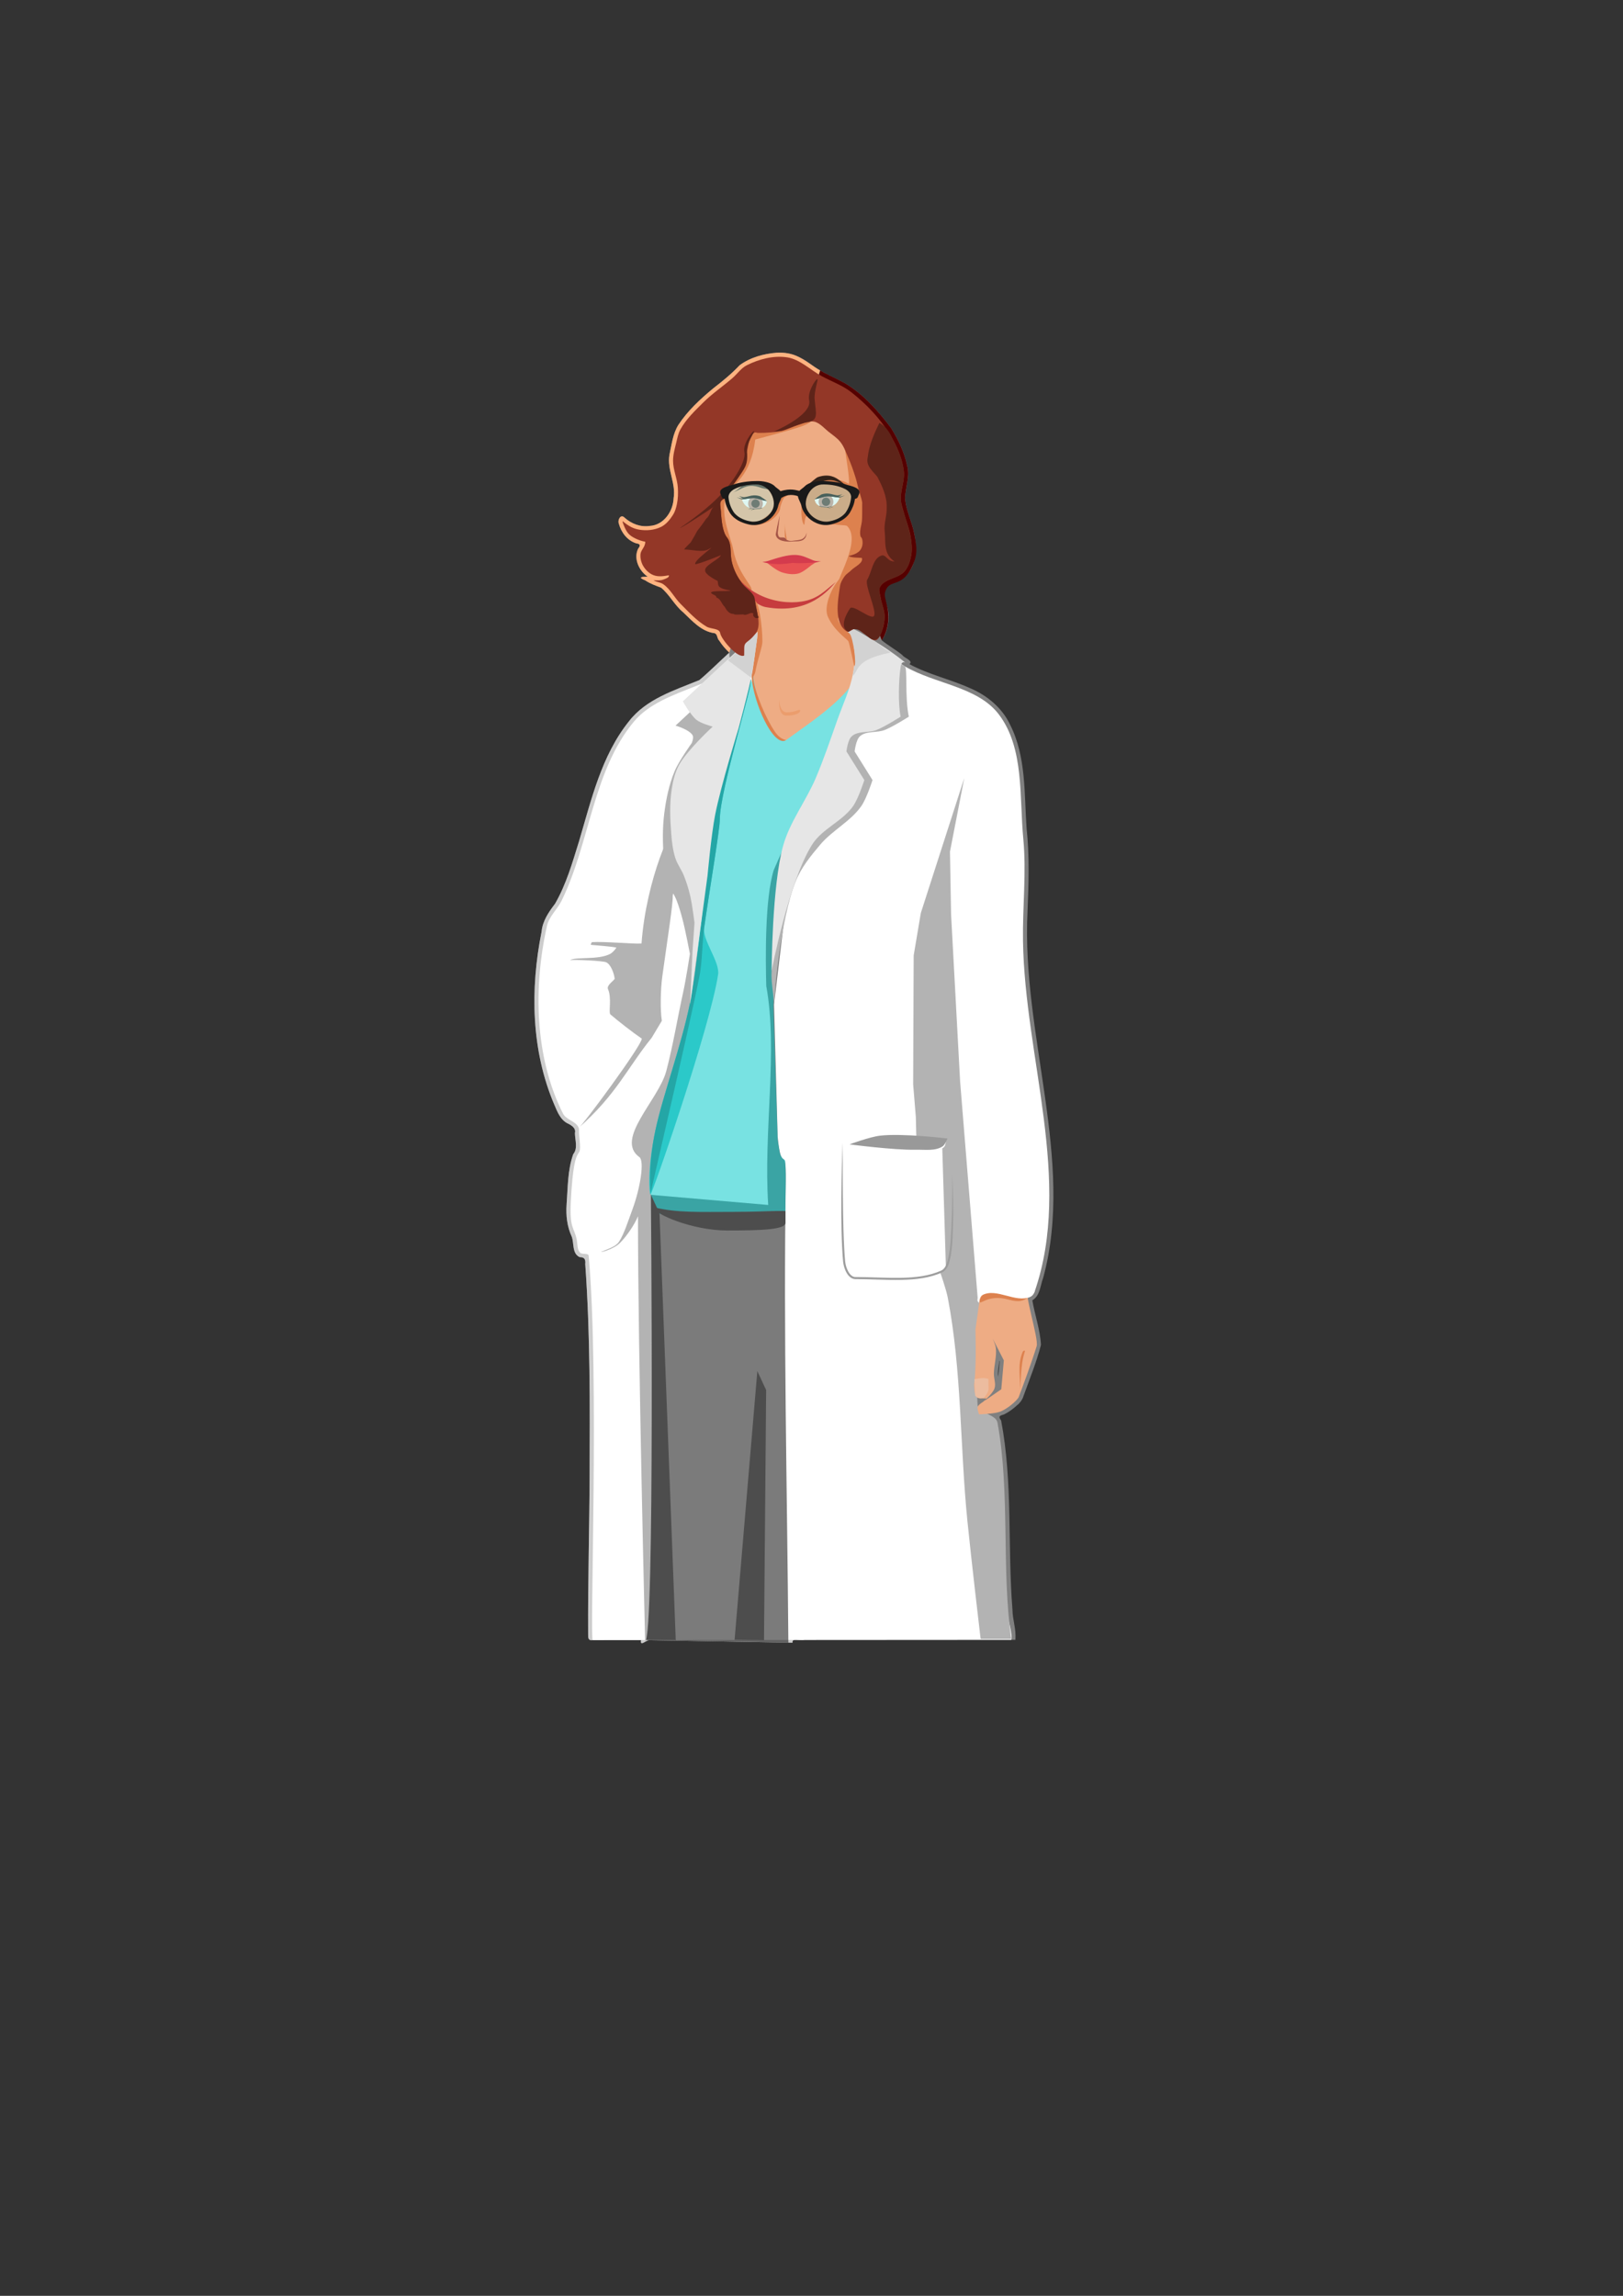 <?xml version="1.0" encoding="UTF-8" standalone="no"?>
<!-- Created with Inkscape (http://www.inkscape.org/) -->

<svg
   width="210mm"
   height="297mm"
   viewBox="0 0 210 297"
   version="1.1"
   id="svg1"
   xml:space="preserve"
   inkscape:version="1.3 (0e150ed6c4, 2023-07-21)"
   sodipodi:docname="Scientist_female.svg"
   xmlns:inkscape="http://www.inkscape.org/namespaces/inkscape"
   xmlns:sodipodi="http://sodipodi.sourceforge.net/DTD/sodipodi-0.dtd"
   xmlns="http://www.w3.org/2000/svg"
   xmlns:svg="http://www.w3.org/2000/svg"><rect x="0" y="0" width="210" height="297" fill="#333333" stroke="none"/><sodipodi:namedview
     id="namedview1"
     pagecolor="#6d6d6d"
     bordercolor="#666666"
     borderopacity="1.0"
     inkscape:showpageshadow="2"
     inkscape:pageopacity="0.0"
     inkscape:pagecheckerboard="0"
     inkscape:deskcolor="#d1d1d1"
     inkscape:document-units="mm"
     inkscape:zoom="0.6150112"
     inkscape:cx="133.33091"
     inkscape:cy="629.25684"
     inkscape:window-width="1346"
     inkscape:window-height="1041"
     inkscape:window-x="663"
     inkscape:window-y="115"
     inkscape:window-maximized="0"
     inkscape:current-layer="layer1"
     showborder="false"
     shape-rendering="crispEdges" /><defs
     id="defs1"><inkscape:path-effect
       effect="taper_stroke"
       id="path-effect268"
       is_visible="true"
       lpeversion="1"
       stroke_width="0.265"
       subpath="1"
       attach_start="0.887"
       end_offset="0.958"
       start_smoothing="0.5"
       end_smoothing="0.5"
       jointype="extrapolated"
       start_shape="center"
       end_shape="center"
       miter_limit="100" /><inkscape:path-effect
       effect="powerstroke"
       id="path-effect266"
       is_visible="true"
       lpeversion="1.3"
       scale_width="1"
       interpolator_type="CubicBezierJohan"
       interpolator_beta="0.2"
       start_linecap_type="zerowidth"
       end_linecap_type="zerowidth"
       offset_points="0.178,0.306"
       linejoin_type="extrp_arc"
       miter_limit="4"
       not_jump="false"
       sort_points="true"
       message="&lt;b&gt;Strg + Klick&lt;/b&gt; und Verschieben eines Anfassers" /><inkscape:path-effect
       effect="powerstroke"
       id="path-effect264"
       is_visible="true"
       lpeversion="1.3"
       scale_width="1"
       interpolator_type="CubicBezierJohan"
       interpolator_beta="0.2"
       start_linecap_type="zerowidth"
       end_linecap_type="zerowidth"
       offset_points="0.178,0.306"
       linejoin_type="extrp_arc"
       miter_limit="4"
       not_jump="false"
       sort_points="true"
       message="&lt;b&gt;Strg + Klick&lt;/b&gt; und Verschieben eines Anfassers" /><inkscape:path-effect
       effect="powerstroke"
       id="path-effect262"
       is_visible="true"
       lpeversion="1.3"
       scale_width="1"
       interpolator_type="CubicBezierJohan"
       interpolator_beta="0.2"
       start_linecap_type="zerowidth"
       end_linecap_type="zerowidth"
       offset_points="0,0.018"
       linejoin_type="extrp_arc"
       miter_limit="4"
       not_jump="false"
       sort_points="true"
       message="&lt;b&gt;Strg + Klick&lt;/b&gt; und Verschieben eines Anfassers" /><inkscape:path-effect
       effect="powerstroke"
       id="path-effect260"
       is_visible="true"
       lpeversion="1.3"
       scale_width="1"
       interpolator_type="CubicBezierJohan"
       interpolator_beta="0.2"
       start_linecap_type="zerowidth"
       end_linecap_type="zerowidth"
       offset_points="0.344,-0.015"
       linejoin_type="extrp_arc"
       miter_limit="4"
       not_jump="false"
       sort_points="true"
       message="&lt;b&gt;Strg + Klick&lt;/b&gt; und Verschieben eines Anfassers" /><inkscape:path-effect
       effect="powerstroke"
       id="path-effect258"
       is_visible="true"
       lpeversion="1.3"
       scale_width="1"
       interpolator_type="CubicBezierJohan"
       interpolator_beta="0.2"
       start_linecap_type="zerowidth"
       end_linecap_type="zerowidth"
       offset_points="0.319,-0.018"
       linejoin_type="extrp_arc"
       miter_limit="4"
       not_jump="false"
       sort_points="true"
       message="&lt;b&gt;Strg + Klick&lt;/b&gt; und Verschieben eines Anfassers" /><inkscape:path-effect
       effect="powerstroke"
       id="path-effect256"
       is_visible="true"
       lpeversion="1.3"
       scale_width="1"
       interpolator_type="CubicBezierJohan"
       interpolator_beta="0.2"
       start_linecap_type="zerowidth"
       end_linecap_type="zerowidth"
       offset_points="0.252,0.125"
       linejoin_type="extrp_arc"
       miter_limit="4"
       not_jump="false"
       sort_points="true"
       message="&lt;b&gt;Strg + Klick&lt;/b&gt; und Verschieben eines Anfassers" /><inkscape:path-effect
       effect="powerstroke"
       id="path-effect254"
       is_visible="true"
       lpeversion="1.3"
       scale_width="1"
       interpolator_type="CubicBezierJohan"
       interpolator_beta="0.2"
       start_linecap_type="zerowidth"
       end_linecap_type="zerowidth"
       offset_points="0.106,0.074"
       linejoin_type="extrp_arc"
       miter_limit="4"
       not_jump="false"
       sort_points="true"
       message="&lt;b&gt;Strg + Klick&lt;/b&gt; und Verschieben eines Anfassers" /><inkscape:path-effect
       effect="powerstroke"
       id="path-effect252"
       is_visible="true"
       lpeversion="1.3"
       scale_width="1"
       interpolator_type="CubicBezierJohan"
       interpolator_beta="0.2"
       start_linecap_type="zerowidth"
       end_linecap_type="zerowidth"
       offset_points="0,0.018"
       linejoin_type="extrp_arc"
       miter_limit="4"
       not_jump="false"
       sort_points="true"
       message="&lt;b&gt;Strg + Klick&lt;/b&gt; und Verschieben eines Anfassers" /><inkscape:path-effect
       effect="powerstroke"
       id="path-effect250"
       is_visible="true"
       lpeversion="1.3"
       scale_width="1"
       interpolator_type="CubicBezierJohan"
       interpolator_beta="0.2"
       start_linecap_type="zerowidth"
       end_linecap_type="zerowidth"
       offset_points="0.344,-0.015"
       linejoin_type="extrp_arc"
       miter_limit="4"
       not_jump="false"
       sort_points="true"
       message="&lt;b&gt;Strg + Klick&lt;/b&gt; und Verschieben eines Anfassers" /><inkscape:path-effect
       effect="powerstroke"
       id="path-effect248"
       is_visible="true"
       lpeversion="1.3"
       scale_width="1"
       interpolator_type="CubicBezierJohan"
       interpolator_beta="0.2"
       start_linecap_type="zerowidth"
       end_linecap_type="zerowidth"
       offset_points="0.319,-0.018"
       linejoin_type="extrp_arc"
       miter_limit="4"
       not_jump="false"
       sort_points="true"
       message="&lt;b&gt;Strg + Klick&lt;/b&gt; und Verschieben eines Anfassers" /><inkscape:path-effect
       effect="powerstroke"
       id="path-effect246"
       is_visible="true"
       lpeversion="1.3"
       scale_width="1"
       interpolator_type="CubicBezierJohan"
       interpolator_beta="0.2"
       start_linecap_type="zerowidth"
       end_linecap_type="zerowidth"
       offset_points="0.252,0.125"
       linejoin_type="extrp_arc"
       miter_limit="4"
       not_jump="false"
       sort_points="true"
       message="&lt;b&gt;Strg + Klick&lt;/b&gt; und Verschieben eines Anfassers" /><inkscape:path-effect
       effect="powerstroke"
       id="path-effect244"
       is_visible="true"
       lpeversion="1.3"
       scale_width="1"
       interpolator_type="CubicBezierJohan"
       interpolator_beta="0.2"
       start_linecap_type="zerowidth"
       end_linecap_type="zerowidth"
       offset_points="0.106,0.074"
       linejoin_type="extrp_arc"
       miter_limit="4"
       not_jump="false"
       sort_points="true"
       message="&lt;b&gt;Strg + Klick&lt;/b&gt; und Verschieben eines Anfassers" /><inkscape:path-effect
       effect="powerstroke"
       id="path-effect242"
       is_visible="true"
       lpeversion="1.3"
       scale_width="1"
       interpolator_type="CubicBezierJohan"
       interpolator_beta="0.2"
       start_linecap_type="zerowidth"
       end_linecap_type="zerowidth"
       offset_points="0,0.306"
       linejoin_type="extrp_arc"
       miter_limit="4"
       not_jump="false"
       sort_points="true"
       message="&lt;b&gt;Strg + Klick&lt;/b&gt; und Verschieben eines Anfassers" /><inkscape:path-effect
       effect="powerstroke"
       id="path-effect240"
       is_visible="true"
       lpeversion="1.3"
       scale_width="1"
       interpolator_type="CubicBezierJohan"
       interpolator_beta="0.2"
       start_linecap_type="zerowidth"
       end_linecap_type="zerowidth"
       offset_points="0,0.306"
       linejoin_type="extrp_arc"
       miter_limit="4"
       not_jump="false"
       sort_points="true"
       message="&lt;b&gt;Strg + Klick&lt;/b&gt; und Verschieben eines Anfassers" /><inkscape:path-effect
       effect="taper_stroke"
       id="path-effect178"
       is_visible="true"
       lpeversion="1"
       stroke_width="0.265"
       subpath="1"
       attach_start="0.887"
       end_offset="0.958"
       start_smoothing="0.5"
       end_smoothing="0.5"
       jointype="extrapolated"
       start_shape="center"
       end_shape="center"
       miter_limit="100" /><inkscape:path-effect
       effect="powerstroke"
       id="path-effect176"
       is_visible="true"
       lpeversion="1.3"
       scale_width="1"
       interpolator_type="CubicBezierJohan"
       interpolator_beta="0.2"
       start_linecap_type="zerowidth"
       end_linecap_type="zerowidth"
       offset_points="0.178,0.306"
       linejoin_type="extrp_arc"
       miter_limit="4"
       not_jump="false"
       sort_points="true"
       message="&lt;b&gt;Strg + Klick&lt;/b&gt; und Verschieben eines Anfassers" /><inkscape:path-effect
       effect="powerstroke"
       id="path-effect174"
       is_visible="true"
       lpeversion="1.3"
       scale_width="1"
       interpolator_type="CubicBezierJohan"
       interpolator_beta="0.2"
       start_linecap_type="zerowidth"
       end_linecap_type="zerowidth"
       offset_points="0.178,0.306"
       linejoin_type="extrp_arc"
       miter_limit="4"
       not_jump="false"
       sort_points="true"
       message="&lt;b&gt;Strg + Klick&lt;/b&gt; und Verschieben eines Anfassers" /><inkscape:path-effect
       effect="powerstroke"
       id="path-effect172"
       is_visible="true"
       lpeversion="1.3"
       scale_width="1"
       interpolator_type="CubicBezierJohan"
       interpolator_beta="0.2"
       start_linecap_type="zerowidth"
       end_linecap_type="zerowidth"
       offset_points="0,0.018"
       linejoin_type="extrp_arc"
       miter_limit="4"
       not_jump="false"
       sort_points="true"
       message="&lt;b&gt;Strg + Klick&lt;/b&gt; und Verschieben eines Anfassers" /><inkscape:path-effect
       effect="powerstroke"
       id="path-effect170"
       is_visible="true"
       lpeversion="1.3"
       scale_width="1"
       interpolator_type="CubicBezierJohan"
       interpolator_beta="0.2"
       start_linecap_type="zerowidth"
       end_linecap_type="zerowidth"
       offset_points="0.344,-0.015"
       linejoin_type="extrp_arc"
       miter_limit="4"
       not_jump="false"
       sort_points="true"
       message="&lt;b&gt;Strg + Klick&lt;/b&gt; und Verschieben eines Anfassers" /><inkscape:path-effect
       effect="powerstroke"
       id="path-effect168"
       is_visible="true"
       lpeversion="1.3"
       scale_width="1"
       interpolator_type="CubicBezierJohan"
       interpolator_beta="0.2"
       start_linecap_type="zerowidth"
       end_linecap_type="zerowidth"
       offset_points="0.319,-0.018"
       linejoin_type="extrp_arc"
       miter_limit="4"
       not_jump="false"
       sort_points="true"
       message="&lt;b&gt;Strg + Klick&lt;/b&gt; und Verschieben eines Anfassers" /><inkscape:path-effect
       effect="powerstroke"
       id="path-effect166"
       is_visible="true"
       lpeversion="1.3"
       scale_width="1"
       interpolator_type="CubicBezierJohan"
       interpolator_beta="0.2"
       start_linecap_type="zerowidth"
       end_linecap_type="zerowidth"
       offset_points="0.252,0.125"
       linejoin_type="extrp_arc"
       miter_limit="4"
       not_jump="false"
       sort_points="true"
       message="&lt;b&gt;Strg + Klick&lt;/b&gt; und Verschieben eines Anfassers" /><inkscape:path-effect
       effect="powerstroke"
       id="path-effect164"
       is_visible="true"
       lpeversion="1.3"
       scale_width="1"
       interpolator_type="CubicBezierJohan"
       interpolator_beta="0.2"
       start_linecap_type="zerowidth"
       end_linecap_type="zerowidth"
       offset_points="0.106,0.074"
       linejoin_type="extrp_arc"
       miter_limit="4"
       not_jump="false"
       sort_points="true"
       message="&lt;b&gt;Strg + Klick&lt;/b&gt; und Verschieben eines Anfassers" /><inkscape:path-effect
       effect="powerstroke"
       id="path-effect162"
       is_visible="true"
       lpeversion="1.3"
       scale_width="1"
       interpolator_type="CubicBezierJohan"
       interpolator_beta="0.2"
       start_linecap_type="zerowidth"
       end_linecap_type="zerowidth"
       offset_points="0,0.018"
       linejoin_type="extrp_arc"
       miter_limit="4"
       not_jump="false"
       sort_points="true"
       message="&lt;b&gt;Strg + Klick&lt;/b&gt; und Verschieben eines Anfassers" /><inkscape:path-effect
       effect="powerstroke"
       id="path-effect160"
       is_visible="true"
       lpeversion="1.3"
       scale_width="1"
       interpolator_type="CubicBezierJohan"
       interpolator_beta="0.2"
       start_linecap_type="zerowidth"
       end_linecap_type="zerowidth"
       offset_points="0.344,-0.015"
       linejoin_type="extrp_arc"
       miter_limit="4"
       not_jump="false"
       sort_points="true"
       message="&lt;b&gt;Strg + Klick&lt;/b&gt; und Verschieben eines Anfassers" /><inkscape:path-effect
       effect="powerstroke"
       id="path-effect158"
       is_visible="true"
       lpeversion="1.3"
       scale_width="1"
       interpolator_type="CubicBezierJohan"
       interpolator_beta="0.2"
       start_linecap_type="zerowidth"
       end_linecap_type="zerowidth"
       offset_points="0.319,-0.018"
       linejoin_type="extrp_arc"
       miter_limit="4"
       not_jump="false"
       sort_points="true"
       message="&lt;b&gt;Strg + Klick&lt;/b&gt; und Verschieben eines Anfassers" /><inkscape:path-effect
       effect="powerstroke"
       id="path-effect156"
       is_visible="true"
       lpeversion="1.3"
       scale_width="1"
       interpolator_type="CubicBezierJohan"
       interpolator_beta="0.2"
       start_linecap_type="zerowidth"
       end_linecap_type="zerowidth"
       offset_points="0.252,0.125"
       linejoin_type="extrp_arc"
       miter_limit="4"
       not_jump="false"
       sort_points="true"
       message="&lt;b&gt;Strg + Klick&lt;/b&gt; und Verschieben eines Anfassers" /><inkscape:path-effect
       effect="powerstroke"
       id="path-effect154"
       is_visible="true"
       lpeversion="1.3"
       scale_width="1"
       interpolator_type="CubicBezierJohan"
       interpolator_beta="0.2"
       start_linecap_type="zerowidth"
       end_linecap_type="zerowidth"
       offset_points="0.106,0.074"
       linejoin_type="extrp_arc"
       miter_limit="4"
       not_jump="false"
       sort_points="true"
       message="&lt;b&gt;Strg + Klick&lt;/b&gt; und Verschieben eines Anfassers" /><inkscape:path-effect
       effect="powerstroke"
       id="path-effect152"
       is_visible="true"
       lpeversion="1.3"
       scale_width="1"
       interpolator_type="CubicBezierJohan"
       interpolator_beta="0.2"
       start_linecap_type="zerowidth"
       end_linecap_type="zerowidth"
       offset_points="0,0.306"
       linejoin_type="extrp_arc"
       miter_limit="4"
       not_jump="false"
       sort_points="true"
       message="&lt;b&gt;Strg + Klick&lt;/b&gt; und Verschieben eines Anfassers" /><inkscape:path-effect
       effect="powerstroke"
       id="path-effect150"
       is_visible="true"
       lpeversion="1.3"
       scale_width="1"
       interpolator_type="CubicBezierJohan"
       interpolator_beta="0.2"
       start_linecap_type="zerowidth"
       end_linecap_type="zerowidth"
       offset_points="0,0.306"
       linejoin_type="extrp_arc"
       miter_limit="4"
       not_jump="false"
       sort_points="true"
       message="&lt;b&gt;Strg + Klick&lt;/b&gt; und Verschieben eines Anfassers" /><inkscape:path-effect
       effect="powerstroke"
       id="path-effect88"
       is_visible="true"
       lpeversion="1.3"
       scale_width="1"
       interpolator_type="CubicBezierJohan"
       interpolator_beta="0.2"
       start_linecap_type="zerowidth"
       end_linecap_type="zerowidth"
       offset_points="0,0.306"
       linejoin_type="extrp_arc"
       miter_limit="4"
       not_jump="false"
       sort_points="true"
       message="&lt;b&gt;Strg + Klick&lt;/b&gt; und Verschieben eines Anfassers" /><inkscape:path-effect
       effect="taper_stroke"
       id="path-effect65"
       is_visible="true"
       lpeversion="1"
       stroke_width="0.265"
       subpath="1"
       attach_start="0.887"
       end_offset="0.958"
       start_smoothing="0.5"
       end_smoothing="0.5"
       jointype="extrapolated"
       start_shape="center"
       end_shape="center"
       miter_limit="100" /><inkscape:path-effect
       effect="powerstroke"
       id="path-effect62"
       is_visible="true"
       lpeversion="1.3"
       scale_width="1"
       interpolator_type="CubicBezierJohan"
       interpolator_beta="0.2"
       start_linecap_type="zerowidth"
       end_linecap_type="zerowidth"
       offset_points="0,0.306"
       linejoin_type="extrp_arc"
       miter_limit="4"
       not_jump="false"
       sort_points="true"
       message="&lt;b&gt;Strg + Klick&lt;/b&gt; und Verschieben eines Anfassers" /><inkscape:path-effect
       effect="powerstroke"
       id="path-effect61"
       is_visible="true"
       lpeversion="1.3"
       scale_width="1"
       interpolator_type="CubicBezierJohan"
       interpolator_beta="0.2"
       start_linecap_type="zerowidth"
       end_linecap_type="zerowidth"
       offset_points="0,0.306"
       linejoin_type="extrp_arc"
       miter_limit="4"
       not_jump="false"
       sort_points="true"
       message="&lt;b&gt;Strg + Klick&lt;/b&gt; und Verschieben eines Anfassers" /><inkscape:path-effect
       effect="powerstroke"
       id="path-effect60"
       is_visible="true"
       lpeversion="1.3"
       scale_width="1"
       interpolator_type="CubicBezierJohan"
       interpolator_beta="0.2"
       start_linecap_type="zerowidth"
       end_linecap_type="zerowidth"
       offset_points="0,0.306"
       linejoin_type="extrp_arc"
       miter_limit="4"
       not_jump="false"
       sort_points="true"
       message="&lt;b&gt;Strg + Klick&lt;/b&gt; und Verschieben eines Anfassers" /><inkscape:path-effect
       effect="powerstroke"
       id="path-effect58"
       is_visible="true"
       lpeversion="1.3"
       scale_width="1"
       interpolator_type="CubicBezierJohan"
       interpolator_beta="0.2"
       start_linecap_type="zerowidth"
       end_linecap_type="zerowidth"
       offset_points="0,0.306"
       linejoin_type="extrp_arc"
       miter_limit="4"
       not_jump="false"
       sort_points="true"
       message="&lt;b&gt;Strg + Klick&lt;/b&gt; und Verschieben eines Anfassers" /><inkscape:path-effect
       effect="powerstroke"
       id="path-effect56"
       is_visible="true"
       lpeversion="1.3"
       scale_width="1"
       interpolator_type="CubicBezierJohan"
       interpolator_beta="0.2"
       start_linecap_type="zerowidth"
       end_linecap_type="zerowidth"
       offset_points="0,0.306"
       linejoin_type="extrp_arc"
       miter_limit="4"
       not_jump="false"
       sort_points="true"
       message="&lt;b&gt;Strg + Klick&lt;/b&gt; und Verschieben eines Anfassers" /><inkscape:path-effect
       effect="powerstroke"
       id="path-effect54"
       is_visible="true"
       lpeversion="1.3"
       scale_width="1"
       interpolator_type="CubicBezierJohan"
       interpolator_beta="0.2"
       start_linecap_type="zerowidth"
       end_linecap_type="zerowidth"
       offset_points="0,0.306"
       linejoin_type="extrp_arc"
       miter_limit="4"
       not_jump="false"
       sort_points="true"
       message="&lt;b&gt;Strg + Klick&lt;/b&gt; und Verschieben eines Anfassers" /><inkscape:path-effect
       effect="powerstroke"
       id="path-effect50"
       is_visible="true"
       lpeversion="1.3"
       scale_width="1"
       interpolator_type="CubicBezierJohan"
       interpolator_beta="0.2"
       start_linecap_type="zerowidth"
       end_linecap_type="zerowidth"
       offset_points="0.178,0.306"
       linejoin_type="extrp_arc"
       miter_limit="4"
       not_jump="false"
       sort_points="true"
       message="&lt;b&gt;Strg + Klick&lt;/b&gt; und Verschieben eines Anfassers" /><inkscape:path-effect
       effect="powerstroke"
       id="path-effect48"
       is_visible="true"
       lpeversion="1.3"
       scale_width="1"
       interpolator_type="CubicBezierJohan"
       interpolator_beta="0.2"
       start_linecap_type="zerowidth"
       end_linecap_type="zerowidth"
       offset_points="0.178,0.306"
       linejoin_type="extrp_arc"
       miter_limit="4"
       not_jump="false"
       sort_points="true"
       message="&lt;b&gt;Strg + Klick&lt;/b&gt; und Verschieben eines Anfassers" /><inkscape:path-effect
       effect="powerstroke"
       id="path-effect40"
       is_visible="true"
       lpeversion="1.3"
       scale_width="1"
       interpolator_type="CubicBezierJohan"
       interpolator_beta="0.2"
       start_linecap_type="zerowidth"
       end_linecap_type="zerowidth"
       offset_points="17.99,0.015"
       linejoin_type="extrp_arc"
       miter_limit="4"
       not_jump="false"
       sort_points="true"
       message="&lt;b&gt;Strg + Klick&lt;/b&gt; und Verschieben eines Anfassers" /><inkscape:path-effect
       effect="powerstroke"
       id="path-effect39"
       is_visible="true"
       lpeversion="1.3"
       scale_width="1"
       interpolator_type="CubicBezierJohan"
       interpolator_beta="0.2"
       start_linecap_type="zerowidth"
       end_linecap_type="zerowidth"
       offset_points="0,0.018"
       linejoin_type="extrp_arc"
       miter_limit="4"
       not_jump="false"
       sort_points="true"
       message="&lt;b&gt;Strg + Klick&lt;/b&gt; und Verschieben eines Anfassers" /><inkscape:path-effect
       effect="powerstroke"
       id="path-effect37"
       is_visible="true"
       lpeversion="1.3"
       scale_width="1"
       interpolator_type="CubicBezierJohan"
       interpolator_beta="0.2"
       start_linecap_type="zerowidth"
       end_linecap_type="zerowidth"
       offset_points="0.344,-0.015"
       linejoin_type="extrp_arc"
       miter_limit="4"
       not_jump="false"
       sort_points="true"
       message="&lt;b&gt;Strg + Klick&lt;/b&gt; und Verschieben eines Anfassers" /><inkscape:path-effect
       effect="powerstroke"
       id="path-effect35"
       is_visible="true"
       lpeversion="1.3"
       scale_width="1"
       interpolator_type="CubicBezierJohan"
       interpolator_beta="0.2"
       start_linecap_type="zerowidth"
       end_linecap_type="zerowidth"
       offset_points="0.319,-0.018"
       linejoin_type="extrp_arc"
       miter_limit="4"
       not_jump="false"
       sort_points="true"
       message="&lt;b&gt;Strg + Klick&lt;/b&gt; und Verschieben eines Anfassers" /><inkscape:path-effect
       effect="powerstroke"
       id="path-effect33"
       is_visible="true"
       lpeversion="1.3"
       scale_width="1"
       interpolator_type="CubicBezierJohan"
       interpolator_beta="0.2"
       start_linecap_type="zerowidth"
       end_linecap_type="zerowidth"
       offset_points="0.252,0.125"
       linejoin_type="extrp_arc"
       miter_limit="4"
       not_jump="false"
       sort_points="true"
       message="&lt;b&gt;Strg + Klick&lt;/b&gt; und Verschieben eines Anfassers" /><inkscape:path-effect
       effect="powerstroke"
       id="path-effect31"
       is_visible="true"
       lpeversion="1.3"
       scale_width="1"
       interpolator_type="CubicBezierJohan"
       interpolator_beta="0.2"
       start_linecap_type="zerowidth"
       end_linecap_type="zerowidth"
       offset_points="0.106,0.074"
       linejoin_type="extrp_arc"
       miter_limit="4"
       not_jump="false"
       sort_points="true"
       message="&lt;b&gt;Strg + Klick&lt;/b&gt; und Verschieben eines Anfassers" /><inkscape:path-effect
       effect="powerstroke"
       id="path-effect24"
       is_visible="true"
       lpeversion="1.3"
       scale_width="1"
       interpolator_type="CubicBezierJohan"
       interpolator_beta="0.2"
       start_linecap_type="zerowidth"
       end_linecap_type="zerowidth"
       offset_points="0,0.018"
       linejoin_type="extrp_arc"
       miter_limit="4"
       not_jump="false"
       sort_points="true"
       message="&lt;b&gt;Strg + Klick&lt;/b&gt; und Verschieben eines Anfassers" /><inkscape:path-effect
       effect="powerstroke"
       id="path-effect23"
       is_visible="true"
       lpeversion="1.3"
       scale_width="1"
       interpolator_type="CubicBezierJohan"
       interpolator_beta="0.2"
       start_linecap_type="zerowidth"
       end_linecap_type="zerowidth"
       offset_points="0.344,-0.015"
       linejoin_type="extrp_arc"
       miter_limit="4"
       not_jump="false"
       sort_points="true"
       message="&lt;b&gt;Strg + Klick&lt;/b&gt; und Verschieben eines Anfassers" /><inkscape:path-effect
       effect="powerstroke"
       id="path-effect21"
       is_visible="true"
       lpeversion="1.3"
       scale_width="1"
       interpolator_type="CubicBezierJohan"
       interpolator_beta="0.2"
       start_linecap_type="zerowidth"
       end_linecap_type="zerowidth"
       offset_points="0.319,-0.018"
       linejoin_type="extrp_arc"
       miter_limit="4"
       not_jump="false"
       sort_points="true"
       message="&lt;b&gt;Strg + Klick&lt;/b&gt; und Verschieben eines Anfassers" /><inkscape:path-effect
       effect="powerstroke"
       id="path-effect18"
       is_visible="true"
       lpeversion="1.3"
       scale_width="1"
       interpolator_type="CubicBezierJohan"
       interpolator_beta="0.2"
       start_linecap_type="zerowidth"
       end_linecap_type="zerowidth"
       offset_points="0.252,0.125"
       linejoin_type="extrp_arc"
       miter_limit="4"
       not_jump="false"
       sort_points="true"
       message="&lt;b&gt;Strg + Klick&lt;/b&gt; und Verschieben eines Anfassers" /><inkscape:path-effect
       effect="powerstroke"
       id="path-effect16"
       is_visible="true"
       lpeversion="1.3"
       scale_width="1"
       interpolator_type="CubicBezierJohan"
       interpolator_beta="0.2"
       start_linecap_type="zerowidth"
       end_linecap_type="zerowidth"
       offset_points="0.106,0.074"
       linejoin_type="extrp_arc"
       miter_limit="4"
       not_jump="false"
       sort_points="true"
       message="&lt;b&gt;Strg + Klick&lt;/b&gt; und Verschieben eines Anfassers" /><inkscape:path-effect
       effect="powerstroke"
       id="path-effect14"
       is_visible="true"
       lpeversion="1.3"
       scale_width="1"
       interpolator_type="CubicBezierJohan"
       interpolator_beta="0.2"
       start_linecap_type="zerowidth"
       end_linecap_type="zerowidth"
       offset_points="0.252,0.125"
       linejoin_type="extrp_arc"
       miter_limit="4"
       not_jump="false"
       sort_points="true"
       message="&lt;b&gt;Strg + Klick&lt;/b&gt; und Verschieben eines Anfassers" /><inkscape:path-effect
       effect="powerstroke"
       id="path-effect12"
       is_visible="true"
       lpeversion="1.3"
       scale_width="1"
       interpolator_type="CubicBezierJohan"
       interpolator_beta="0.2"
       start_linecap_type="zerowidth"
       end_linecap_type="zerowidth"
       offset_points="0.106,0.074"
       linejoin_type="extrp_arc"
       miter_limit="4"
       not_jump="false"
       sort_points="true"
       message="&lt;b&gt;Strg + Klick&lt;/b&gt; und Verschieben eines Anfassers" /><inkscape:path-effect
       effect="powerstroke"
       id="path-effect11"
       is_visible="true"
       lpeversion="1.3"
       scale_width="1"
       interpolator_type="CubicBezierJohan"
       interpolator_beta="0.2"
       start_linecap_type="zerowidth"
       end_linecap_type="zerowidth"
       offset_points="1,1.288"
       linejoin_type="extrp_arc"
       miter_limit="4"
       not_jump="false"
       sort_points="true"
       message="&lt;b&gt;Strg + Klick&lt;/b&gt; und Verschieben eines Anfassers" /><inkscape:path-effect
       effect="skeletal"
       id="path-effect10"
       is_visible="true"
       lpeversion="1"
       pattern="M 0,4.992 C 0,2.236 2.236,0 4.992,0 c 2.756,0 4.992,2.236 4.992,4.992 0,2.756 -2.236,4.992 -4.992,4.992 C 2.236,9.984 0,7.748 0,4.992 Z"
       copytype="single_stretched"
       prop_scale="-0.059"
       scale_y_rel="false"
       spacing="0"
       normal_offset="0"
       tang_offset="0"
       prop_units="false"
       vertical_pattern="false"
       hide_knot="false"
       fuse_tolerance="0" /><inkscape:path-effect
       effect="powerstroke"
       id="path-effect58-8"
       is_visible="true"
       lpeversion="1.3"
       scale_width="1"
       interpolator_type="CubicBezierJohan"
       interpolator_beta="0.2"
       start_linecap_type="zerowidth"
       end_linecap_type="zerowidth"
       offset_points="0,0.306"
       linejoin_type="extrp_arc"
       miter_limit="4"
       not_jump="false"
       sort_points="true"
       message="&lt;b&gt;Strg + Klick&lt;/b&gt; und Verschieben eines Anfassers" /></defs><g
     inkscape:label="Ebene 1"
     inkscape:groupmode="layer"
     id="layer1"><path
       id="path88"
       style="fill:#808080;fill-opacity:1;stroke:none;stroke-width:0.265px;stroke-linecap:butt;stroke-linejoin:miter;stroke-opacity:1"
       d="m 100.508,45.632 c -1.688,0.13 -3.428,0.598 -4.802,1.615 -1.044,1.105 -2.219,2.068 -3.423,2.995 -1.676,1.387 -3.309,2.898 -4.509,4.726 -0.719,1.157 -0.867,2.558 -1.154,3.865 -0.336,1.908 0.862,3.699 0.543,5.614 -0.067,1.702 -1.28,3.492 -3.096,3.592 -1.191,0.18 -2.369,-0.278 -3.25,-1.068 -0.501,-0.524 -0.919,0.279 -0.754,0.744 0.308,1.159 1.091,2.201 2.264,2.576 0.544,0.066 0.561,0.295 0.248,0.681 -0.64,1.281 0.11,2.876 1.228,3.631 -0.773,0.01 -1.334,0.066 -0.328,0.47 0.636,0.431 1.357,0.682 2.063,0.953 1.105,0.908 1.732,2.258 2.843,3.171 1.177,1.112 2.362,2.495 4.063,2.715 0.415,0.097 0.311,0.694 0.614,0.957 0.362,0.574 0.81,1.093 1.304,1.557 -1.297,1.175 -2.54,2.434 -3.87,3.556 -3.246,1.33 -6.89,2.443 -9.12,5.34 -3.575,4.469 -4.863,10.178 -6.462,15.546 -0.852,2.742 -1.651,5.552 -3.097,8.05 -0.819,1.075 -1.619,2.235 -1.739,3.624 -1.486,7.396 -1.35,15.343 1.645,22.359 0.411,0.958 0.811,2.038 1.844,2.486 0.452,0.237 0.978,0.596 0.826,1.184 0.003,0.913 0.42,1.954 -0.22,2.742 -0.737,2.08 -0.692,4.336 -0.858,6.511 -0.1,1.421 0.067,2.861 0.669,4.163 0.321,0.871 0.016,2.179 1.031,2.646 0.618,-0.006 0.779,0.295 0.715,0.905 0.654,9.121 0.598,18.32 0.562,27.478 -0.025,6.79 -0.227,13.579 -0.188,20.368 -4.7e-4,0.503 -0.032,0.908 0.701,0.787 2.052,-0.001 4.104,-0.003 6.156,-0.004 -0.179,0.883 0.596,0.059 1.012,0.012 6.191,0.112 12.383,0.224 18.574,0.336 -0.105,-0.717 1.031,-0.207 1.496,-0.36 9.115,-0.005 18.23,-0.012 27.346,-0.017 0.108,-1.503 -0.353,-2.442 -0.385,-3.946 -0.642,-8.092 0.064,-16.379 -1.462,-24.423 -0.381,-0.527 -0.245,-0.617 0.351,-0.778 0.662,-0.322 1.259,-0.769 1.793,-1.273 0.204,-0.123 0.659,-0.706 0.75,-1.117 0.787,-2.191 1.678,-4.364 2.26,-6.615 -0.106,-1.954 -0.804,-3.9 -1.117,-5.766 1.012,-0.603 1.033,-1.941 1.412,-2.943 2.068,-7.582 1.33,-15.551 0.244,-23.225 -1.13,-8.058 -2.692,-16.072 -2.276,-24.22 0.145,-3.563 0.259,-7.138 -0.125,-10.69 -0.315,-4.462 -0.039,-9.265 -2.134,-13.392 -1.033,-2.182 -2.979,-3.796 -5.178,-4.723 -2.565,-1.161 -5.362,-1.756 -7.845,-3.106 0.566,-0.444 -0.67,-0.782 -0.921,-1.177 -0.83,-0.681 -1.898,-1.279 -2.655,-1.905 0.67,-0.965 0.926,-2.212 0.884,-3.377 -0.101,-1.105 -0.672,-2.162 -0.631,-3.266 0.623,-0.947 1.988,-0.874 2.779,-1.646 1.479,-1.354 1.561,-3.605 1.177,-5.449 -0.286,-1.607 -1.124,-3.101 -1.201,-4.742 0.069,-1.389 0.658,-2.77 0.258,-4.165 -0.358,-1.716 -1.151,-3.32 -2.053,-4.808 -1.682,-2.218 -3.572,-4.377 -5.987,-5.818 -1.563,-0.823 -3.143,-1.453 -4.541,-2.542 -1.238,-0.925 -2.703,-1.527 -4.273,-1.394 z m 26.537,122.658 c -1.051,0.117 -0.199,-0.669 0,0 z m 2.301,7.803 c -0.063,0.643 -0.12,1.505 -0.188,2.016 -0.089,-0.695 0.073,-1.389 0.156,-2.076 z"
       sodipodi:nodetypes="cccccccccccccccccccccccccccccccccccccccccccccccccccccccccccccccccccccccc" /><path
       id="path270"
       style="fill:#550000;fill-opacity:1;stroke:none;stroke-width:0.265px;stroke-linecap:butt;stroke-linejoin:miter;stroke-opacity:1"
       d="m 114.094,82.839 c 0.38,-0.578 1.144,-2.089 0.735,-4.21 -0.251,-1.302 -0.495,-1.539 -0.235,-2.245 0.567,-1.539 2.228,-0.218 3.565,-3.393 0.503,-1.196 0.53,-2.045 0.146,-3.889 -0.286,-1.607 -1.124,-3.101 -1.201,-4.742 0.069,-1.389 0.658,-2.77 0.258,-4.165 -0.358,-1.716 -1.151,-3.32 -2.053,-4.808 -1.682,-2.218 -3.572,-4.377 -5.987,-5.818 -1.563,-0.823 -2.519,-1.229 -3.213,-1.653 -4.993,19.668 4.437,24.972 7.986,34.924 z"
       sodipodi:nodetypes="csasccccccc" /><path
       id="path268"
       style="fill:#ffb380;fill-opacity:1;stroke:none;stroke-width:0.265px;stroke-linecap:butt;stroke-linejoin:miter;stroke-opacity:1"
       d="m 100.508,45.632 c -1.688,0.13 -3.428,0.598 -4.802,1.615 -1.044,1.105 -2.219,2.068 -3.423,2.995 -1.676,1.387 -3.309,2.898 -4.509,4.726 -0.719,1.157 -0.867,2.558 -1.154,3.865 -0.336,1.908 0.862,3.699 0.543,5.614 -0.067,1.702 -1.28,3.492 -3.096,3.592 -1.191,0.18 -2.369,-0.278 -3.25,-1.068 -0.501,-0.524 -0.919,0.279 -0.754,0.744 0.308,1.159 1.091,2.201 2.264,2.576 0.544,0.066 0.561,0.295 0.248,0.681 -0.64,1.281 0.11,2.876 1.228,3.631 -0.773,0.01 -1.334,0.066 -0.328,0.47 0.636,0.431 1.357,0.682 2.063,0.953 1.105,0.908 1.732,2.258 2.843,3.171 1.177,1.112 2.362,2.495 4.063,2.715 0.415,0.097 0.311,0.694 0.614,0.957 0.362,0.574 0.81,1.093 1.304,1.557 L 106.108,47.915 c -0.742,-0.394 -1.927,-1.391 -3.101,-1.895 -0.993,-0.426 -2,-0.397 -2.499,-0.388 z"
       sodipodi:nodetypes="cccccccccccccccccccscc" /><path
       id="path269"
       style="fill:#cccccc;fill-opacity:1;stroke:none;stroke-width:0.265px;stroke-linecap:butt;stroke-linejoin:miter;stroke-opacity:1"
       d="m 94.362,84.427 c -1.297,1.175 -2.54,2.434 -3.87,3.556 -3.246,1.33 -6.89,2.443 -9.12,5.34 -3.575,4.469 -4.863,10.178 -6.462,15.546 -0.852,2.742 -1.651,5.552 -3.097,8.05 -0.819,1.075 -1.619,2.235 -1.739,3.624 -1.486,7.396 -1.35,15.343 1.645,22.359 0.411,0.958 0.811,2.038 1.844,2.486 0.452,0.237 0.978,0.596 0.826,1.184 0.003,0.913 0.42,1.954 -0.22,2.742 -0.737,2.08 -0.692,4.336 -0.858,6.511 -0.1,1.421 0.067,2.861 0.669,4.163 0.321,0.871 0.016,2.179 1.031,2.646 0.618,-0.006 0.779,0.295 0.715,0.905 0.654,9.121 0.598,18.32 0.562,27.478 -0.025,6.79 -0.227,13.579 -0.188,20.368 -4.7e-4,0.503 -0.032,0.908 0.701,0.787 2.052,-0.001 4.104,-0.003 6.156,-0.004 -0.179,0.883 0.596,0.059 1.012,0.012 6.191,0.112 12.383,0.224 18.574,0.336 -0.105,-0.717 1.031,-0.207 1.496,-0.36 z"
       sodipodi:nodetypes="cccccccccccccccccccccc" /><g
       id="g88"
       transform="translate(196.85,-72.587)"><path
         style="fill:#ffffff;fill-opacity:1;stroke:none;stroke-width:0.265px;stroke-linecap:butt;stroke-linejoin:miter;stroke-opacity:1"
         d="m -99.513,156.253 c -2.912,5.286 -11.436,5.041 -15.303,9.674 -5.338,6.395 -5.698,15.689 -9.363,23.17 -0.553,1.129 -1.621,2.033 -1.896,3.259 -1.781,7.931 -1.593,17.042 2.074,24.296 0.397,0.786 1.583,0.959 1.987,1.742 0.133,0.258 0.056,0.577 0.087,0.866 0.504,4.659 -0.59,-0.495 -1.067,8.773 -0.181,3.526 0.44,3.304 0.77,4.936 0.113,0.559 0.034,1.235 0.415,1.659 0.267,0.298 1.09,0.017 1.126,0.415 1.413,15.507 0.1,49.715 0.533,49.715 l 54.154,-0.033 c 0.758,-2.382 -10.752,-30.526 -4.201,-43.544 0.118,-0.234 0.058,-0.845 0.476,-1.063 1.824,-0.948 4.285,1.073 6.163,0.237 0.282,-0.125 0.492,-0.419 0.593,-0.711 4.908,-14.3 -1.287,-30.215 -1.519,-45.332 -0.068,-4.404 0.456,-8.83 0.038,-13.215 -0.518,-5.43 0.138,-11.7 -3.141,-16.059 -2.748,-3.652 -8.262,-3.938 -12.2,-6.259 -2.667,-1.572 -4.723,-4.366 -7.711,-5.178 -3.686,-1.001 -7.679,0.014 -11.437,0.696 -0.198,0.036 -0.403,0.278 -0.578,0.178 -1.5e-5,-1e-5 5e-6,-5e-5 -1.2e-5,-5e-5 -0.588,0.07 0.286,1.258 0,1.777 z"
         id="path1"
         sodipodi:nodetypes="aaaaaassaasscssaaaaaaaaaaa" /><path
         style="opacity:0.516;fill:#000000;fill-rule:nonzero;stroke:none;stroke-width:0.612;stroke-linecap:butt;stroke-linejoin:miter;stroke-opacity:1"
         d="m -84.381,159.178 c -4.434,9.826 -9.031,18.255 -12.357,25.975 -1.15,3.711 -1.062,11.372 -0.966,14.989 1.54,8.363 -0.381,18.775 0.254,28.326 l -15.346,-1.323 -0.476,57.613 18.428,0.334 c -0.157,-19.925 -0.646,-40.071 -0.331,-59.681 0.051,-5.168 -0.548,-0.593 -1.053,-5.761 l -0.468,-17.142 1.848,-15.45 2.716,-7.671 6.197,-14.102 c 0.549,-2.123 1.628,-3.984 1.553,-6.107 z"
         id="path61"
         sodipodi:nodetypes="cccccccccccccc" /><path
         style="fill:#00c9c9;fill-opacity:0.529;fill-rule:nonzero;stroke:none;stroke-width:0.612;stroke-linecap:butt;stroke-linejoin:miter;stroke-opacity:1"
         d="m -95.218,229.259 c -0.039,-2.182 0.13,-4.131 -0.042,-6.546 -0.272,-0.193 -0.535,-0.41 -0.685,-0.971 l -0.276,-1.685 -0.56,-17.194 0.263,-9.975 11.529,-33.71 -14.277,0.581 -8.797,26.144 1.356,6.052 -0.413,7.209 -1.171,7.265 -1.9,5.688 -2.974,10.047 -0.017,7.497 z"
         id="path60"
         sodipodi:nodetypes="cccccccccccccccc" /><path
         style="fill:#eeac84;fill-opacity:1;stroke:none;stroke-width:0.265px;stroke-linecap:butt;stroke-linejoin:miter;stroke-opacity:0.247"
         d="m -95.159,168.344 c -2.58,-0.083 -3.493,-4.717 -4.106,-7.5 -0.408,-1.848 0.449,-3.774 0.379,-5.665 -0.068,-1.837 0.113,-3.849 -0.772,-5.46 -0.539,-0.981 -1.899,-1.271 -2.554,-2.179 -1.134,-1.571 -1.975,-3.459 -2.187,-5.384 -0.35,-3.182 0.532,-6.45 1.592,-9.47 0.646,-1.841 1.171,-4.117 2.849,-5.112 2.944,-1.745 7.163,-1.527 10.266,-0.084 2.303,1.071 3.816,3.552 4.861,5.866 0.925,2.049 0.995,4.415 1.048,6.662 0.045,1.924 -0.114,3.886 -0.629,5.741 -0.535,1.927 -2.118,3.487 -2.514,5.447 -0.232,1.149 0.065,2.343 0.119,3.514 0.004,0.096 -0.02,0.199 0.017,0.288 0.189,0.454 0.742,0.672 0.985,1.1 0.389,0.687 0.664,1.474 0.702,2.263 0.013,0.274 -0.033,0.567 -0.168,0.807 -2.21,3.914 -5.809,6.213 -9.889,9.166 z"
         id="path2"
         sodipodi:nodetypes="caaaaaaaaaaaaaaaaac" /><path
         style="fill:#e75152;fill-opacity:1;stroke:none;stroke-width:0.265px;stroke-linecap:butt;stroke-linejoin:miter;stroke-opacity:1"
         d="m -95.744,146.604 c 0.692,0.235 1.476,0.354 2.185,0.178 0.634,-0.157 1.652,-1.052 1.652,-1.052 l 0.544,-0.356 -3.059,-0.237 -2.789,0.096 -0.337,0.207 v 0 c 0,0 1.126,0.934 1.804,1.163 z"
         id="path5"
         sodipodi:nodetypes="aacccccca" /><path
         style="fill:#d43b4d;fill-opacity:1;stroke:none;stroke-width:0.265px;stroke-linecap:butt;stroke-linejoin:miter;stroke-opacity:1"
         d="m -98.218,145.285 c 0.328,-0.024 0.63,-0.09 0.89,-0.177 3.527,-1.18 3.995,-0.74 5.693,-0.034 0.279,0.116 0.66,0.118 1.01,0.111 l -0.737,0.19 c -0.962,0.016 -1.725,0.127 -2.923,0.032 -1.041,0.158 -2.111,0.225 -3.262,0.035 z"
         id="path4"
         sodipodi:nodetypes="cssccccc" /><path
         id="path50"
         style="opacity:1;fill:#dd814e;fill-opacity:1;stroke-width:0.172"
         d="m -101.969,143.712 c 0.633,3.513 3.271,5.29 2.04,5.29 -1.231,0 -5.324,-3.738 -5.324,-7.307 0,-3.57 4.065,-14.121 5.296,-14.121 0.202,0 8.831,-2.122 8.485,-1.238 -0.473,1.207 -0.651,1.221 -7.652,3.109 -0.568,4.705 -2.817,5.848 -3.597,6.706 -1.198,2.904 0.435,5.802 0.752,7.562 z"
         sodipodi:nodetypes="sssssccss" /><path
         style="fill:#b3b3b3;stroke:none;stroke-width:0.265px;stroke-linecap:butt;stroke-linejoin:miter;stroke-opacity:1"
         d="m -86.789,155.009 7.001,3.771 c 0.399,0.215 -0.013,3.956 0.53,6.519 0,0 -2.008,1.282 -3.109,1.72 -1.034,0.411 -2.416,0.077 -3.234,0.832 -0.504,0.465 -0.669,1.946 -0.669,1.946 l 2.315,3.704 c 0,0 -0.751,2.371 -1.455,3.373 -1.39,1.978 -3.727,3.118 -5.292,4.961 -1.238,1.458 -2.483,2.991 -3.195,4.767 -2.016,5.027 -2.783,14.896 -2.787,16.007 -0.179,-2.645 -0.6,-3.467 -0.119,-6.056 0.859,-4.624 2.084,-13.417 2.33,-14.519 0.711,-3.176 2.96,-5.803 4.233,-8.797 1.04,-2.446 1.891,-4.969 2.778,-7.474 0.715,-2.018 1.659,-3.981 2.051,-6.085 0.19,-1.02 0.298,-2.085 0.132,-3.109 -0.109,-0.675 -0.095,-1.659 -0.728,-1.918 -0.266,-0.109 -0.784,0.36 -0.784,0.36 z"
         id="path63"
         sodipodi:nodetypes="cscaaccaaacssaaaaac" /><path
         style="font-variation-settings:normal;opacity:1;vector-effect:none;fill:#e6e6e6;fill-opacity:1;stroke:none;stroke-width:0.265px;stroke-linecap:butt;stroke-linejoin:miter;stroke-miterlimit:4;stroke-dasharray:none;stroke-dashoffset:0;stroke-opacity:1;-inkscape-stroke:none;stop-color:#000000;stop-opacity:1"
         d="m -88.188,153.66 c 1.685,-0.137 6.365,2.89 8.46,4.643 0.124,0.104 -0.438,-0.395 -0.582,0.505 -0.258,1.617 -0.356,4.844 -0.007,6.491 0,0 -2.008,1.282 -3.109,1.72 -1.034,0.411 -2.416,0.077 -3.234,0.832 -0.504,0.465 -0.669,1.946 -0.669,1.946 l 2.315,3.704 c 0,0 -0.751,2.371 -1.455,3.373 -1.39,1.978 -3.999,2.918 -5.292,4.961 -3.059,4.835 -5.245,16.342 -5.245,16.342 0,0 0.035,-10.936 1.475,-16.144 0.867,-3.137 2.96,-5.803 4.233,-8.797 1.04,-2.446 1.891,-4.969 2.778,-7.474 0.715,-2.018 1.659,-3.981 2.051,-6.085 0.19,-1.02 0.298,-2.085 0.132,-3.109 -0.109,-0.675 -0.338,-1.356 -0.728,-1.918 -0.284,-0.41 -1.124,-0.989 -1.124,-0.989 z"
         id="path62"
         sodipodi:nodetypes="csscaaccaacaaaaaacc" /><path
         id="path86"
         style="font-variation-settings:normal;opacity:1;vector-effect:none;fill:#d2d2d2;fill-opacity:1;stroke:none;stroke-width:0.265px;stroke-linecap:butt;stroke-linejoin:miter;stroke-miterlimit:4;stroke-dasharray:none;stroke-dashoffset:0;stroke-opacity:1;-inkscape-stroke:none;stop-color:#000000;stop-opacity:1"
         d="m -86.893,153.802 c -0.106,0.14 -0.398,0.342 -0.476,0.511 0.123,0.115 0.233,0.231 0.306,0.336 0.39,0.562 0.619,1.243 0.728,1.918 0.072,0.449 0.085,0.905 0.069,1.362 0.166,0.061 -0.278,1.987 -0.267,2.124 0.892,-0.79 0.226,-2.091 4.928,-3.05 -1.564,-0.961 -1.644,-1.303 -2.545,-1.754 -1.165,-0.694 -1.843,-1.16 -2.743,-1.447 z"
         sodipodi:nodetypes="ccssccccc" /><path
         id="path53"
         style="opacity:1;fill:#dd814e;stroke-width:0.172"
         d="m -87.37,151.321 c 0.024,1.01 -2.626,0.566 0.426,3.207 0.478,0.414 0.972,4.175 0.629,4.223 -0.038,0.005 -0.625,-3.037 -0.783,-3.232 -0.314,-0.389 -1.83,-1.387 -2.622,-3.123 -0.802,-1.758 1.305,-5.303 2.116,-5.324 0.5,-0.012 0.194,2.637 0.233,4.248 z"
         sodipodi:nodetypes="ssssssss" /><path
         style="fill:#c63c3e;fill-opacity:1;stroke:none;stroke-width:0.265px;stroke-linecap:butt;stroke-linejoin:miter;stroke-opacity:1"
         d="m -88.705,147.883 c -1.423,1.109 -2.291,2.199 -4.404,2.525 -3.302,0.509 -8.077,-0.909 -9.73,-5.754 -0.562,0.696 2.574,6.022 5.081,6.474 5.695,1.027 8.202,-2.352 9.052,-3.244 z"
         id="path6"
         sodipodi:nodetypes="cscsc" /><path
         id="path52"
         style="opacity:1;fill:#dd814e;stroke-width:0.172"
         d="m -86.174,138.27 c -0.041,0.708 -1.303,2.177 -3.353,2.177 -0.291,0 2.933,-1.844 2.933,-2.557 0,-0.713 0.164,-1.291 0.367,-1.291 0.119,-1e-5 1.993,-0.576 0.608,0.275 -0.19,0.117 -0.538,1.103 -0.555,1.396 z"
         sodipodi:nodetypes="ssssss" /><path
         style="fill:#e6e6e6;fill-rule:nonzero;stroke:none;stroke-width:0.265px;stroke-linecap:butt;stroke-linejoin:miter;stroke-opacity:1"
         d="m 102.559,64.36 -9.657,8.996 c 0,0 0.974,1.791 1.753,2.406 0.591,0.466 2.084,0.868 2.084,0.868 0,0 -3.267,3.018 -4.333,4.928 -0.533,0.956 -0.791,2.06 -0.959,3.142 -0.296,1.907 -0.216,3.864 -0.066,5.788 0.082,1.059 0.206,2.13 0.529,3.142 0.261,0.817 0.809,1.517 1.124,2.315 0.327,0.827 0.591,1.681 0.794,2.547 0.27,1.152 0.562,3.506 0.562,3.506 l -0.265,3.836 -0.099,0.893 2.051,-10.815 c 0,0 0.478,-5.299 0.992,-7.904 0.742,-3.765 3.01,-11.113 3.01,-11.113 0,0 1.275,-4.706 1.753,-7.094 0.114,-0.569 0.181,-1.146 0.265,-1.72 0.139,-0.953 0.397,-2.861 0.397,-2.861 z"
         id="path54"
         inkscape:path-effect="#path-effect54"
         inkscape:original-d="m 102.55911,64.359895 -9.657288,8.995833 c 0,0 0.973853,1.791428 1.752865,2.406055 0.590693,0.466047 2.083593,0.868164 2.083593,0.868164 0,0 -3.267214,3.017647 -4.332552,4.927864 -0.533359,0.956345 -0.791306,2.059843 -0.959115,3.141928 -0.295672,1.906589 -0.215937,3.864204 -0.06615,5.78776 0.08245,1.058853 0.205677,2.130332 0.529166,3.141927 0.261309,0.817151 0.808533,1.517485 1.124479,2.315104 0.327449,0.826659 0.590538,1.680998 0.79375,2.546615 0.270487,1.152184 0.56224,3.505725 0.56224,3.505725 l -0.264583,3.83646 -0.09922,0.89297 2.050521,-10.814843 c 0,0 0.47848,-5.299105 0.992187,-7.904427 0.742392,-3.765121 3.009627,-11.1125 3.009627,-11.1125 0,0 1.27505,-4.705636 1.75287,-7.094141 0.11377,-0.568739 0.18064,-1.14589 0.26459,-1.719791 0.13934,-0.952597 0.39687,-2.860807 0.39687,-2.860807 z"
         sodipodi:nodetypes="ccacaaaaaaccccacaacc"
         transform="translate(-201.379,89.958)" /><path
         id="path68"
         style="font-variation-settings:normal;opacity:1;vector-effect:none;fill:#b3b3b3;fill-opacity:1;stroke:none;stroke-width:0.612;stroke-linecap:butt;stroke-linejoin:miter;stroke-miterlimit:4;stroke-dasharray:none;stroke-dashoffset:0;stroke-opacity:1;-inkscape-stroke:none;stop-color:#000000;stop-opacity:1"
         d="m -109.807,188.516 c 0.047,0.935 -0.632,5.236 -1.34,10.332 -0.249,1.794 -0.286,4.429 -0.065,5.793 l -1.316,2.198 c -3.146,3.88 -4.538,7.322 -9.443,11.643 0.465,-0.219 8.229,-10.74 8.162,-11.532 -1.199,-0.816 -2.952,-2.191 -4.055,-3.124 -0.282,-0.238 0.203,-2.125 -0.318,-3.273 -0.235,-0.518 0.887,-1.18 0.864,-1.37 -0.083,-0.682 -0.486,-1.819 -1.086,-2.104 -0.432,-0.206 -4.1,-0.37 -4.685,-0.286 0.791,-0.453 3.625,0.003 5.177,-0.796 0.343,-0.177 0.784,-0.706 0.807,-0.829 -0.876,-0.167 -2.435,-0.263 -3.231,-0.344 -0.19,-0.019 0.069,-0.294 0.057,-0.354 1.669,-0.11 5.385,0.258 6.435,0.175 0.62,-8.373 4.043,-15.911 5.029,-15.95 2.963,-0.12 -0.824,8.143 -0.992,9.823 z"
         sodipodi:nodetypes="ssccccsssscacsccsss" /><path
         style="fill:#4d4d4d;stroke:none;stroke-width:0.265px;stroke-linecap:butt;stroke-linejoin:miter;stroke-opacity:1"
         d="m -109.415,284.764 -2.105,-55.238 -1.141,-2.448 -0.562,57.646 z"
         id="path76" /><path
         style="fill:#b3b3b3;fill-rule:nonzero;stroke:none;stroke-width:0.612;stroke-linecap:butt;stroke-linejoin:miter;stroke-opacity:1"
         d="m -99.786,157.46 -9.657,8.996 c 0,0 1.854,0.525 2.232,1.298 0.14,0.286 -0.127,0.947 -0.127,0.947 0,0 -1.68,2.345 -2.228,3.665 -0.715,1.723 -1.099,3.584 -1.333,5.434 -0.243,1.914 -0.216,3.864 -0.066,5.788 0.083,1.059 0.206,2.13 0.529,3.142 0.261,0.817 0.809,1.517 1.124,2.315 0.327,0.827 0.569,1.686 0.794,2.547 0.379,1.449 0.936,4.394 0.936,4.394 0,0 -0.513,3.329 -0.875,4.972 -0.725,3.29 -1.297,6.813 -2.177,10.164 -0.989,3.769 -6.722,8.838 -3.483,11.158 0.671,0.481 0.127,4.008 -0.943,6.878 -0.529,1.419 -1.042,3.076 -1.695,4.066 -0.42,0.636 -1.372,0.913 -2.282,1.297 -0.319,0.135 1.498,-0.228 2.438,-1.176 0.905,-0.913 1.902,-2.43 2.299,-3.422 -0.018,17.005 0.925,54.992 0.925,54.992 1.264,-0.071 0.773,-56.763 0.715,-60.253 -0.067,-4.027 1.579,-8.409 2.658,-12.545 0.705,-2.703 1.957,-5.261 2.489,-8.003 0.963,-4.958 1.243,-15.102 1.243,-15.102 0,0 0.549,-5.286 0.992,-7.904 0.577,-3.412 2.166,-10.153 2.166,-10.153 0,0 1.947,-5.309 2.596,-8.053 0.134,-0.564 0.181,-1.146 0.265,-1.72 0.139,-0.953 0.397,-2.861 0.397,-2.861 z"
         id="path58"
         sodipodi:nodetypes="ccacaaaaaacsasssssccsaacacaacc" /><path
         id="path64"
         style="opacity:1;vector-effect:none;fill:#dd814e;stroke-width:0.172;stop-color:#000000;stop-opacity:1"
         d="m -98.204,155.603 c 0,0.662 -0.648,2.372 -0.91,3.873 -0.074,0.425 -0.311,0.489 -0.256,0.929 0.239,1.925 1.643,5.178 2.791,6.854 0.77,1.125 1.526,1.023 1.421,1.085 -1.61,0.955 -4.237,-4.847 -4.45,-8.288 -0.1,-1.618 0.489,-3.156 0.489,-3.892 0,-2.221 -0.472,-5.814 -0.029,-5.814 0.443,0 0.944,3.032 0.944,5.253 z"
         sodipodi:nodetypes="sssssssss" /><path
         id="path74"
         style="opacity:1;vector-effect:none;fill:#2bc9c9;stroke-width:0.172"
         d="m -103.709,178.545 c 0,1.361 -1.339,9.188 -2.033,14.084 -0.227,1.602 2.054,4.389 1.806,6.031 -1.037,6.862 -8.528,28.456 -8.751,28.456 -0.133,0 -0.472,-3.134 0.661,-8.402 0.977,-4.538 3.336,-10.793 4.469,-16.438 0.571,-2.845 0.928,-6.178 1.253,-8.784 0.747,-5.982 1.004,-10.282 1.004,-11.393 0,-3.668 5.174,-21.609 5.613,-21.609 0.439,0 -4.022,14.386 -4.022,18.054 z"
         sodipodi:nodetypes="ssssssssss" /><path
         id="path75"
         style="opacity:1;vector-effect:none;fill:#24a6a6;fill-opacity:1;stroke-width:0.172"
         d="m -103.709,178.545 c 0,1.361 -1.339,9.188 -2.033,14.084 -0.227,1.602 -0.257,4.496 -0.58,6.125 -1.36,6.862 -6.444,28.362 -6.366,28.362 0.133,0 -0.472,-3.134 0.661,-8.402 0.977,-4.538 3.336,-10.793 4.469,-16.438 0.571,-2.845 0.928,-6.178 1.253,-8.784 0.747,-5.982 1.004,-10.282 1.004,-11.393 0,-3.668 5.174,-21.609 5.613,-21.609 0.439,0 -4.022,14.386 -4.022,18.054 z"
         sodipodi:nodetypes="ssssssssss" /><path
         style="fill:#e6e6e6;fill-rule:nonzero;stroke:none;stroke-width:0.265px;stroke-linecap:butt;stroke-linejoin:miter;stroke-opacity:1"
         d="m 102.559,64.36 -9.657,8.996 c 0,0 0.974,1.791 1.753,2.406 0.591,0.466 2.084,0.868 2.084,0.868 0,0 -3.267,3.018 -4.333,4.928 -0.533,0.956 -0.791,2.06 -0.959,3.142 -0.296,1.907 -0.216,3.864 -0.066,5.788 0.082,1.059 0.206,2.13 0.529,3.142 0.261,0.817 0.809,1.517 1.124,2.315 0.327,0.827 0.591,1.681 0.794,2.547 0.27,1.152 0.562,3.506 0.562,3.506 l -0.265,3.836 -0.297,6.745 2.248,-16.667 c 0,0 0.478,-5.299 0.992,-7.904 0.742,-3.765 3.01,-11.113 3.01,-11.113 0,0 1.275,-4.706 1.753,-7.094 0.114,-0.569 0.181,-1.146 0.265,-1.72 0.139,-0.953 0.397,-2.861 0.397,-2.861 z"
         id="path56"
         inkscape:path-effect="#path-effect58"
         inkscape:original-d="m 102.55911,64.359895 -9.657288,8.995833 c 0,0 0.973853,1.791428 1.752865,2.406055 0.590693,0.466047 2.083593,0.868164 2.083593,0.868164 0,0 -3.267214,3.017647 -4.332552,4.927864 -0.533359,0.956345 -0.791306,2.059843 -0.959115,3.141928 -0.295672,1.906589 -0.215937,3.864204 -0.06615,5.78776 0.08245,1.058853 0.205677,2.130332 0.529166,3.141927 0.261309,0.817151 0.808533,1.517485 1.124479,2.315104 0.327449,0.826659 0.590538,1.680998 0.79375,2.546615 0.270487,1.152184 0.56224,3.505725 0.56224,3.505725 l -0.264583,3.83646 -0.29695,6.74486 2.248256,-16.666733 c 0,0 0.47848,-5.299105 0.992187,-7.904427 0.742392,-3.765121 3.009622,-11.1125 3.009622,-11.1125 0,0 1.27505,-4.705636 1.75287,-7.094141 0.11377,-0.568739 0.18064,-1.14589 0.26459,-1.719791 0.13934,-0.952597 0.39687,-2.860807 0.39687,-2.860807 z"
         sodipodi:nodetypes="ccacaaaaaaccccacaacc"
         transform="translate(-201.379,89.958)" /><path
         id="path78"
         style="opacity:1;vector-effect:none;fill:#dd814e;stroke-width:0.172;stop-color:#000000;stop-opacity:1"
         d="m -82.532,139.898 c 0,2.155 -4.607,9.237 -5.922,9.237 -1.315,0 3.416,-6.362 1.201,-8.508 -0.156,-0.151 -1.769,-0.079 -2.435,-0.385 -0.688,-0.316 -1.134,-0.084 -1.757,-0.458 -0.184,-0.11 -0.757,-0.564 -1.009,-0.445 -0.36,0.171 -0.235,1.324 -0.39,1.111 -0.356,-0.486 -0.372,-2.078 -0.262,-2.802 0.05,-0.329 0.462,-0.581 0.975,-1.698 0.295,-0.642 2.867,-2.169 5.12,-0.752 0.148,-0.665 -0.515,-4.276 -0.507,-4.583 0.05,-1.772 0.274,-1.336 0.907,-1.336 1.315,0 4.08,8.464 4.08,10.619 z"
         sodipodi:nodetypes="ssssssssscssss" /><path
         id="rect87"
         style="font-variation-settings:normal;opacity:1;vector-effect:none;fill:#d2d2d2;fill-opacity:1;stroke:none;stroke-width:0.265px;stroke-linecap:butt;stroke-linejoin:miter;stroke-miterlimit:4;stroke-dasharray:none;stroke-dashoffset:0;stroke-opacity:1;-inkscape-stroke:none"
         d="m -98.819,154.318 -3.834,3.688 2.985,2.249 c 0.035,-0.248 0.35,-1.968 0.386,-2.216 0.139,-0.953 0.397,-2.861 0.397,-2.861 z"
         sodipodi:nodetypes="cccscc" /><path
         style="fill:#933727;fill-opacity:1;stroke:none;stroke-width:0.265px;stroke-linecap:butt;stroke-linejoin:miter;stroke-opacity:1"
         d="m -99.311,149.692 c 0.108,0.199 0.134,0.434 0.162,0.659 0.175,1.405 0.917,3.145 0.029,4.247 -0.312,0.388 -0.617,0.687 -0.914,0.908 -0.662,0.493 -0.483,0.568 -0.525,1.883 -0.863,0.413 -2.993,-2.136 -3.105,-2.893 -0.096,-0.646 -1.207,-0.51 -1.762,-0.842 -1.284,-0.765 -2.316,-1.897 -3.373,-2.954 -0.787,-0.788 -1.292,-1.869 -2.2,-2.514 -0.381,-0.27 -0.725,-0.24 -1.299,-0.524 0.517,-0.007 0.895,0.054 1.299,-0.105 0.273,-0.107 0.786,-0.267 0.691,-0.545 -0.703,0.12 -1.371,0.218 -1.99,-0.021 -0.549,-0.212 -1.02,-0.667 -1.32,-1.173 -0.27,-0.456 -0.408,-1.023 -0.356,-1.55 0.045,-0.457 0.456,-0.811 0.566,-1.257 0.028,-0.116 0.083,-0.255 0.021,-0.356 -0.377,-0.029 -1.43,-0.388 -1.969,-0.859 -0.394,-0.344 -0.627,-0.853 -0.817,-1.341 -0.052,-0.133 -0.194,-0.509 -0.084,-0.419 0.769,0.628 1.329,0.935 2.104,1.07 0.94,0.164 1.985,0.065 2.841,-0.357 0.66,-0.326 1.158,-0.949 1.55,-1.571 0.264,-0.42 0.404,-0.915 0.503,-1.401 0.138,-0.679 0.16,-1.383 0.119,-2.074 -0.07,-1.182 -0.621,-2.313 -0.622,-3.496 -10e-4,-0.802 0.224,-1.591 0.415,-2.37 0.14,-0.574 0.248,-1.172 0.533,-1.689 0.738,-1.337 1.879,-2.42 2.963,-3.496 1.16,-1.151 2.526,-2.074 3.763,-3.141 0.641,-0.553 1.138,-1.313 1.896,-1.689 1.578,-0.781 3.445,-1.275 5.185,-1.007 1.677,0.258 2.983,1.62 4.474,2.43 1.274,0.692 2.68,1.181 3.822,2.074 1.946,1.522 3.703,3.367 5.002,5.468 0.881,1.425 1.578,3.032 1.802,4.693 0.171,1.266 -0.463,2.539 -0.377,3.813 0.036,0.544 0.24,1.064 0.377,1.592 0.271,1.04 0.714,2.039 0.88,3.101 0.126,0.801 0.226,1.632 0.084,2.43 -0.13,0.728 -0.367,1.484 -0.838,2.053 -0.817,0.988 -2.654,0.947 -3.226,2.095 -0.19,0.38 0.031,0.851 0.089,1.272 0.12,0.869 0.56,1.701 0.533,2.578 -0.026,0.869 -0.252,1.762 -0.681,2.518 -0.109,0.191 -0.242,0.441 -0.459,0.474 -0.542,0.083 -0.97,-0.51 -1.444,-0.785 -0.387,-0.224 -0.698,-0.644 -1.141,-0.704 -0.409,-0.055 -0.842,0.571 -1.189,0.348 -1.657,-1.061 -1.156,-3.893 -0.864,-5.839 0.073,-0.484 0.339,-0.934 0.632,-1.326 0.216,-0.29 0.552,-0.467 0.804,-0.726 0.495,-0.508 1.634,-0.95 1.385,-1.614 -0.392,-0.033 -1.45,-0.012 -1.676,-0.246 0.609,-0.17 0.92,-0.269 1.286,-0.56 0.149,-0.119 0.259,-0.287 0.341,-0.459 0.086,-0.179 0.137,-0.379 0.148,-0.578 0.013,-0.244 -0.009,-0.501 -0.104,-0.726 -0.031,-0.075 -0.125,-0.115 -0.148,-0.193 -0.207,-0.704 0.149,-1.46 0.184,-2.193 0.031,-0.649 0.017,-1.299 0.021,-1.948 4.5e-4,-0.084 0.011,-0.168 0,-0.251 -0.077,-0.581 -0.311,-1.13 -0.461,-1.697 -0.135,-0.512 -0.238,-1.034 -0.396,-1.54 -0.281,-0.904 -0.6,-1.799 -0.978,-2.667 -0.287,-0.66 -0.535,-1.358 -0.978,-1.926 -0.427,-0.546 -1.033,-0.926 -1.57,-1.363 -0.515,-0.419 -0.972,-0.95 -1.584,-1.207 -0.207,-0.087 -0.443,-0.111 -0.667,-0.097 -0.593,0.037 -1.153,0.291 -1.718,0.474 -0.642,0.208 -1.243,0.542 -1.896,0.711 -0.522,0.135 -1.063,0.188 -1.6,0.237 -0.541,0.05 -1.086,0.066 -1.63,0.059 -0.158,-0.002 -0.341,-0.115 -0.474,-0.03 -0.804,0.514 -0.713,1.77 -1.037,2.667 -0.233,0.646 -0.377,1.326 -0.652,1.956 -0.271,0.62 -0.639,1.193 -0.978,1.778 -0.238,0.41 -0.514,0.798 -0.741,1.215 -0.141,0.26 -0.208,0.563 -0.385,0.8 -0.159,0.213 -0.484,0.291 -0.593,0.533 -0.072,0.162 -0.013,0.356 0,0.533 0.089,1.195 0.133,2.426 0.533,3.555 0.13,0.367 0.466,0.639 0.593,1.007 0.298,0.867 0.138,1.836 0.356,2.726 0.119,0.487 0.293,0.964 0.514,1.414 0.25,0.509 0.561,0.99 0.908,1.439 0.422,0.545 1.086,0.902 1.415,1.507 z"
         id="path3"
         sodipodi:nodetypes="aasscssaacacaaaacaasaaaaaaaaaaaaaaaaaaaaaaaaaaaaaaaaccaaaaaaaaaaaaaaaaaaaaaaaaaaaaaaaaaa" /><path
         id="path83"
         style="font-variation-settings:normal;opacity:1;vector-effect:none;fill:#5e2419;fill-opacity:1;stroke:none;stroke-width:0.172;stroke-linecap:butt;stroke-linejoin:miter;stroke-miterlimit:4;stroke-dasharray:none;stroke-dashoffset:0;stroke-opacity:1;-inkscape-stroke:none;stop-color:#000000;stop-opacity:1"
         d="m -103.103,136.79 c -0.464,0.385 -1.228,0.531 -1.325,1.253 -0.512,0.409 -0.505,1.235 -1.025,1.623 -0.371,0.54 -0.766,1.085 -1.167,1.577 -0.273,0.5 -0.545,1.012 -0.842,1.49 -0.263,0.283 -0.782,0.747 -0.858,0.936 0.852,-0.006 2.384,0.419 3.117,-0.014 1.491,-0.879 -1.993,1.441 -1.675,1.93 0.611,-0.074 3.69,-1.309 3.303,-1.196 -0.066,0.493 -2.197,1.358 -2.025,1.992 -0.094,0.456 1.225,1.194 1.604,1.35 0.148,0.535 -0.256,0.927 1.703,1.262 -0.374,0.128 -2.385,-0.04 -2.56,0.244 0.12,0.331 0.727,0.286 0.691,0.649 0.564,0.144 0.667,0.832 1.066,1.187 0.246,0.433 0.577,0.966 1.198,0.933 -0.045,0.159 0.889,0.064 1.21,0.065 0.5,0.24 0.939,-0.408 1.331,-0.102 -0.21,0.351 0.378,0.651 0.318,0.563 -0.238,-0.018 0.609,0.152 0.257,-0.251 -0.169,-0.809 -0.311,-1.624 -0.461,-2.434 -0.36,-0.837 -1.288,-1.222 -1.736,-2.005 -0.809,-1.126 -1.332,-2.483 -1.317,-3.881 -0.033,-0.692 -0.096,-1.441 -0.589,-1.979 -0.519,-0.874 -0.566,-1.935 -0.671,-2.925 0.049,-0.655 -0.438,-1.606 0.374,-1.941 0.075,-0.081 0.49,-0.429 0.079,-0.326 z m -5.292,6.879 c -0.085,-0.018 -0.09,0.023 0,0 z"
         sodipodi:nodetypes="ccccccscccccccccccccccccccccc" /><path
         style="fill:#a45446;fill-opacity:1;stroke:none;stroke-width:0.265px;stroke-linecap:butt;stroke-linejoin:miter;stroke-opacity:1"
         d="m -95.952,139.246 -0.252,2.17 c -0.036,0.195 0.056,0.537 0.155,0.627 0.161,0.146 0.424,0.008 0.722,0.116 0.184,0.066 0.179,0.233 0.362,0.309 0.233,0.097 0.429,0.128 0.652,0.082 0.315,-0.064 1.01,-0.062 1.335,-0.276 0.467,-0.307 0.472,-0.756 0.477,-0.777 0,0 0.076,0.587 -0.403,0.912 -0.395,0.268 -1.078,0.192 -1.329,0.22 -0.826,0.09 -2.146,-0.003 -2.245,-0.909 0,0 0.117,-0.663 0.185,-0.993 0.103,-0.496 0.341,-1.481 0.341,-1.481 z"
         id="path7"
         sodipodi:nodetypes="ccssssscsscac" /><g
         id="g40"
         transform="matrix(1.503,0,0,1.503,-257.98,66.558)"
         style="stroke-width:0.665"><path
           id="path19"
           style="opacity:1;fill:#ffffff;stroke-width:0.114;stroke-opacity:0.247"
           d="m 112.937,46.899 c -0.151,0.374 -0.445,0.757 -1.067,0.772 -0.606,-1.17e-4 -0.986,-0.177 -1.065,-0.666 0.301,-0.103 0.721,-0.358 1.151,-0.351 0.393,0.006 0.83,-0.037 0.981,0.245 z"
           sodipodi:nodetypes="cccsc" /><path
           id="path8"
           style="opacity:0.665;fill:#a45446;fill-opacity:1;stroke:none;stroke-width:0.114;stroke-opacity:0.247;-inkscape-stroke:none"
           d="m 111.956,46.653 c -0.256,-0.004 -0.539,0.116 -0.744,0.276 a 0.631,0.631 0 0 0 -0.061,0.27 0.631,0.631 0 0 0 0.136,0.389 c 0.163,0.062 0.361,0.082 0.583,0.082 0.146,0 0.278,-0.022 0.393,-0.061 a 0.631,0.631 0 0 0 0.151,-0.409 0.631,0.631 0 0 0 -0.281,-0.525 c -0.054,-0.013 -0.113,-0.021 -0.177,-0.022 z" /><circle
           style="opacity:0.665;fill:#000000;fill-opacity:1;stroke:none;stroke-width:0.114;stroke-opacity:0.247;-inkscape-stroke:none"
           id="circle8"
           cx="111.782"
           cy="47.2"
           r="0.359" /><g
           id="g18"
           transform="matrix(1.066,0,0,1.066,-7.331,-3.204)"
           style="stroke-width:0.624"><path
             style="fill:#000000;fill-rule:nonzero;stroke:none;stroke-width:0.165px;stroke-linecap:butt;stroke-linejoin:miter;stroke-opacity:1"
             d="m 104.069,47.265 c -0.071,-0.036 -0.239,-0.194 -0.302,-0.219 -0.119,-0.048 -0.251,-0.092 -0.387,-0.123 -0.183,-0.042 -0.353,-0.055 -0.522,-0.041 -0.144,0.012 -0.266,0.043 -0.394,0.076 -0.116,0.03 -0.23,0.061 -0.353,0.073 -0.055,0.007 -0.106,0.007 -0.154,0.001 -0.05,-0.006 -0.097,-0.017 -0.14,-0.028 -0.048,-0.013 -0.092,-0.027 -0.13,-0.037 -0.054,-0.014 -0.09,-0.02 -0.125,-0.024 0.034,0.004 0.072,0.014 0.121,0.035 0.036,0.015 0.077,0.035 0.123,0.056 0.041,0.018 0.088,0.038 0.14,0.053 0.051,0.014 0.107,0.024 0.17,0.024 0.132,-0.004 0.254,-0.029 0.371,-0.051 0.13,-0.025 0.245,-0.046 0.379,-0.051 0.155,-0.006 0.31,0.012 0.48,0.055 0.127,0.032 0.25,0.075 0.365,0.121 0.06,0.024 0.286,0.045 0.357,0.081 z"
             id="path14"
             inkscape:path-effect="#path-effect16"
             inkscape:original-d="m 104.069,47.265264 c -1.11638,-0.561512 -1.44872,-0.226163 -1.95403,-0.193741 -0.23551,0.01418 -0.38646,-0.110532 -0.55195,-0.128182"
             sodipodi:nodetypes="ccc"
             transform="matrix(-1,0,0,1,214.874,-0.172)" /><path
             style="fill:#000000;fill-rule:nonzero;stroke:none;stroke-width:0.165px;stroke-linecap:butt;stroke-linejoin:miter;stroke-opacity:1"
             d="m 104.069,47.265 c -0.146,-0.085 -0.467,-0.367 -0.581,-0.407 -0.002,-5.5e-4 -0.003,-0.001 -0.005,-0.002 -0.144,-0.045 -0.305,-0.074 -0.478,-0.067 -0.133,0.005 -0.249,0.03 -0.375,0.062 -0.108,0.028 -0.22,0.059 -0.342,0.076 -0.048,0.01 -0.094,0.012 -0.139,0.007 -0.046,-0.005 -0.09,-0.016 -0.132,-0.029 -0.046,-0.014 -0.089,-0.03 -0.127,-0.041 -0.054,-0.016 -0.088,-0.021 -0.123,-0.025 0.033,0.004 0.07,0.017 0.115,0.044 0.037,0.022 0.065,0.044 0.11,0.075 0.037,0.025 0.08,0.053 0.131,0.074 0.05,0.021 0.108,0.037 0.176,0.041 0.136,-0.003 0.261,-0.022 0.368,-0.036 0.127,-0.017 0.227,-0.026 0.339,-0.021 0.145,0.006 0.276,0.037 0.403,0.077 0.001,4.18e-4 0.003,8.27e-4 0.004,0.001 0.103,0.029 0.51,0.084 0.656,0.17 z"
             id="path15"
             inkscape:path-effect="#path-effect18"
             inkscape:original-d="m 104.069,47.265264 c -0.97884,-0.572361 -1.26716,-0.304039 -1.77514,-0.263749 -0.23551,0.01418 -0.36165,-0.142882 -0.52714,-0.160532"
             sodipodi:nodetypes="ccc"
             transform="matrix(-1,0,0,1,214.874,-0.172)" /></g><path
           style="fill:#000000;fill-rule:nonzero;stroke:none;stroke-width:0.176px;stroke-linecap:butt;stroke-linejoin:miter;stroke-opacity:1"
           d="m 111.87,47.671 c 0,0 0.028,-0.013 0.042,-0.01 0.01,0.002 0.026,0.006 0.045,0.012 0.02,0.006 0.045,0.014 0.07,0.023 0.011,0.004 0.023,0.009 0.033,0.014 0.01,0.005 0.02,0.009 0.029,0.015 0.006,0.004 0.012,0.008 0.018,0.013 0.006,0.005 0.012,0.01 0.018,0.015 0.013,0.011 0.025,0.023 0.036,0.034 0.03,0.03 0.038,0.042 0.038,0.042 0,0 -0.014,-0.011 -0.044,-0.035 -0.012,-0.009 -0.026,-0.019 -0.04,-0.028 -0.007,-0.004 -0.013,-0.009 -0.02,-0.012 -0.006,-0.004 -0.012,-0.006 -0.018,-0.009 -0.008,-0.004 -0.017,-0.007 -0.028,-0.011 -0.01,-0.004 -0.022,-0.007 -0.033,-0.01 -0.025,-0.007 -0.05,-0.013 -0.07,-0.017 -0.019,-0.004 -0.034,-0.007 -0.044,-0.009 -0.013,-0.003 -0.034,-0.026 -0.034,-0.026 z"
           id="path21"
           inkscape:path-effect="#path-effect21"
           inkscape:original-d="m 111.86976,47.670592 c 0,0 0.14766,0.02794 0.2132,0.06241 0.044,0.02314 0.1156,0.09419 0.1156,0.09419"
           sodipodi:nodetypes="cac" /><path
           style="fill:#000000;fill-rule:nonzero;stroke:none;stroke-width:0.176px;stroke-linecap:butt;stroke-linejoin:miter;stroke-opacity:1"
           d="m 111.869,47.696 v 0 c 0,0 0.022,-0.013 0.034,-0.012 0.007,5.62e-4 0.017,0.002 0.03,0.003 0.015,0.002 0.035,0.005 0.054,0.009 0.009,0.002 0.018,0.004 0.026,0.005 0.008,0.002 0.016,0.004 0.023,0.006 0.006,0.002 0.012,0.004 0.019,0.007 0.007,0.003 0.014,0.006 0.021,0.009 0.015,0.007 0.03,0.014 0.043,0.02 0.036,0.018 0.047,0.026 0.047,0.026 0,0 -0.016,-0.006 -0.05,-0.019 -0.013,-0.005 -0.029,-0.01 -0.044,-0.015 -0.007,-0.002 -0.015,-0.004 -0.021,-0.006 -0.007,-0.002 -0.013,-0.003 -0.019,-0.004 -0.007,-0.001 -0.014,-0.002 -0.022,-0.003 -0.008,-0.001 -0.017,-0.002 -0.026,-0.003 -0.019,-0.002 -0.039,-0.003 -0.054,-0.004 -0.013,-8.01e-4 -0.022,-0.001 -0.029,-0.002 -0.012,-9.28e-4 -0.032,-0.017 -0.032,-0.017 z"
           id="path22"
           inkscape:path-effect="#path-effect23"
           inkscape:original-d="m 111.86851,47.69599 c 0,0 0.11123,0.0064 0.16484,0.02016 0.046,0.01184 0.13214,0.05316 0.13214,0.05316"
           sodipodi:nodetypes="cac"
           transform="translate(0.258,-0.046)" /><path
           style="fill:#000000;fill-rule:nonzero;stroke:none;stroke-width:0.176px;stroke-linecap:butt;stroke-linejoin:miter;stroke-opacity:1"
           d="m 111.224,47.564 c 0,0 -0.007,0.017 -0.007,0.017 0.096,0.041 0.202,0.072 0.339,0.086 0.11,0.012 0.191,0.01 0.313,0.017 0.058,-0.003 0.107,-0.007 0.149,-0.013 0.042,-0.006 0.077,-0.013 0.108,-0.02 0.032,-0.008 0.06,-0.016 0.087,-0.024 0.028,-0.008 0.055,-0.016 0.085,-0.024 0.086,-0.042 0.138,-0.076 0.176,-0.105 0.022,-0.016 0.043,-0.033 0.06,-0.046 0.023,-0.018 0.041,-0.032 0.061,-0.046 -0.021,0.014 -0.037,0.026 -0.062,0.045 -0.017,0.013 -0.038,0.028 -0.061,0.044 -0.04,0.027 -0.092,0.059 -0.177,0.098 -0.029,0.006 -0.057,0.013 -0.086,0.02 -0.028,0.007 -0.056,0.014 -0.088,0.02 -0.032,0.006 -0.066,0.012 -0.107,0.016 -0.042,0.004 -0.089,0.008 -0.146,0.009 -0.11,-0.008 -0.214,-0.011 -0.31,-0.023 -0.134,-0.017 -0.236,-0.047 -0.328,-0.087 0,0 -0.007,0.017 -0.007,0.017 z"
           id="path23"
           inkscape:path-effect="#path-effect24"
           inkscape:original-d="m 111.22376,47.563756 c 0.23689,0.10255 0.43781,0.09351 0.6459,0.10672 0.22999,-0.0081 0.30594,-0.04516 0.42816,-0.07352 0.16158,-0.07646 0.20918,-0.129488 0.29823,-0.191035"
           sodipodi:nodetypes="cccc" /></g><g
         id="g39"
         transform="matrix(1.503,0,0,1.503,-253.772,62.706)"
         style="stroke-width:0.665"><path
           id="path24"
           style="opacity:1;fill:#ffffff;stroke-width:0.114;stroke-opacity:0.247"
           d="m 101.757,49.619 c 0.151,0.374 0.445,0.757 1.067,0.772 0.606,-1.17e-4 0.986,-0.177 1.065,-0.666 -0.301,-0.103 -0.721,-0.358 -1.151,-0.351 -0.393,0.006 -0.83,-0.037 -0.981,0.245 z"
           sodipodi:nodetypes="cccsc" /><path
           id="path25"
           style="opacity:0.665;fill:#a45446;fill-opacity:1;stroke:none;stroke-width:0.114;stroke-opacity:0.247;-inkscape-stroke:none"
           d="m 102.739,49.374 c 0.256,-0.004 0.539,0.116 0.744,0.276 a 0.631,0.631 0 0 1 0.061,0.27 0.631,0.631 0 0 1 -0.136,0.389 c -0.163,0.062 -0.361,0.082 -0.583,0.082 -0.146,0 -0.278,-0.022 -0.393,-0.061 a 0.631,0.631 0 0 1 -0.151,-0.409 0.631,0.631 0 0 1 0.281,-0.525 c 0.054,-0.013 0.113,-0.021 0.177,-0.022 z" /><circle
           style="opacity:0.665;fill:#000000;fill-opacity:1;stroke:none;stroke-width:0.114;stroke-opacity:0.247;-inkscape-stroke:none"
           id="circle25"
           cx="-102.913"
           cy="49.92"
           r="0.359"
           transform="scale(-1,1)" /><g
           id="g27"
           transform="matrix(-1.066,0,0,1.066,222.025,-0.483)"
           style="stroke-width:0.624"><path
             style="fill:#000000;fill-rule:nonzero;stroke:none;stroke-width:0.165px;stroke-linecap:butt;stroke-linejoin:miter;stroke-opacity:1"
             d="m 104.069,47.265 c -0.071,-0.036 -0.239,-0.194 -0.302,-0.219 -0.119,-0.048 -0.251,-0.092 -0.387,-0.123 -0.183,-0.042 -0.353,-0.055 -0.522,-0.041 -0.144,0.012 -0.266,0.043 -0.394,0.076 -0.116,0.03 -0.23,0.061 -0.353,0.073 -0.055,0.007 -0.106,0.007 -0.154,0.001 -0.05,-0.006 -0.097,-0.017 -0.14,-0.028 -0.048,-0.013 -0.092,-0.027 -0.13,-0.037 -0.054,-0.014 -0.09,-0.02 -0.125,-0.024 0.034,0.004 0.072,0.014 0.121,0.035 0.036,0.015 0.077,0.035 0.123,0.056 0.041,0.018 0.088,0.038 0.14,0.053 0.051,0.014 0.107,0.024 0.17,0.024 0.132,-0.004 0.254,-0.029 0.371,-0.051 0.13,-0.025 0.245,-0.046 0.379,-0.051 0.155,-0.006 0.31,0.012 0.48,0.055 0.127,0.032 0.25,0.075 0.365,0.121 0.06,0.024 0.286,0.045 0.357,0.081 z"
             id="path26"
             inkscape:path-effect="#path-effect31"
             inkscape:original-d="m 104.069,47.265264 c -1.11638,-0.561512 -1.44872,-0.226163 -1.95403,-0.193741 -0.23551,0.01418 -0.38646,-0.110532 -0.55195,-0.128182"
             sodipodi:nodetypes="ccc"
             transform="matrix(-1,0,0,1,214.874,-0.172)" /><path
             style="fill:#000000;fill-rule:nonzero;stroke:none;stroke-width:0.165px;stroke-linecap:butt;stroke-linejoin:miter;stroke-opacity:1"
             d="m 104.069,47.265 c -0.146,-0.085 -0.467,-0.367 -0.581,-0.407 -0.002,-5.5e-4 -0.003,-0.001 -0.005,-0.002 -0.144,-0.045 -0.305,-0.074 -0.478,-0.067 -0.133,0.005 -0.249,0.03 -0.375,0.062 -0.108,0.028 -0.22,0.059 -0.342,0.076 -0.048,0.01 -0.094,0.012 -0.139,0.007 -0.046,-0.005 -0.09,-0.016 -0.132,-0.029 -0.046,-0.014 -0.089,-0.03 -0.127,-0.041 -0.054,-0.016 -0.088,-0.021 -0.123,-0.025 0.033,0.004 0.07,0.017 0.115,0.044 0.037,0.022 0.065,0.044 0.11,0.075 0.037,0.025 0.08,0.053 0.131,0.074 0.05,0.021 0.108,0.037 0.176,0.041 0.136,-0.003 0.261,-0.022 0.368,-0.036 0.127,-0.017 0.227,-0.026 0.339,-0.021 0.145,0.006 0.276,0.037 0.403,0.077 0.001,4.18e-4 0.003,8.27e-4 0.004,0.001 0.103,0.029 0.51,0.084 0.656,0.17 z"
             id="path27"
             inkscape:path-effect="#path-effect33"
             inkscape:original-d="m 104.069,47.265264 c -0.97884,-0.572361 -1.26716,-0.304039 -1.77514,-0.263749 -0.23551,0.01418 -0.36165,-0.142882 -0.52714,-0.160532"
             sodipodi:nodetypes="ccc"
             transform="matrix(-1,0,0,1,214.874,-0.172)" /></g><path
           style="fill:#000000;fill-rule:nonzero;stroke:none;stroke-width:0.176px;stroke-linecap:butt;stroke-linejoin:miter;stroke-opacity:1"
           d="m 111.87,47.671 c 0,0 0.028,-0.013 0.042,-0.01 0.01,0.002 0.026,0.006 0.045,0.012 0.02,0.006 0.045,0.014 0.07,0.023 0.011,0.004 0.023,0.009 0.033,0.014 0.01,0.005 0.02,0.009 0.029,0.015 0.006,0.004 0.012,0.008 0.018,0.013 0.006,0.005 0.012,0.01 0.018,0.015 0.013,0.011 0.025,0.023 0.036,0.034 0.03,0.03 0.038,0.042 0.038,0.042 0,0 -0.014,-0.011 -0.044,-0.035 -0.012,-0.009 -0.026,-0.019 -0.04,-0.028 -0.007,-0.004 -0.013,-0.009 -0.02,-0.012 -0.006,-0.004 -0.012,-0.006 -0.018,-0.009 -0.008,-0.004 -0.017,-0.007 -0.028,-0.011 -0.01,-0.004 -0.022,-0.007 -0.033,-0.01 -0.025,-0.007 -0.05,-0.013 -0.07,-0.017 -0.019,-0.004 -0.034,-0.007 -0.044,-0.009 -0.013,-0.003 -0.034,-0.026 -0.034,-0.026 z"
           id="path28"
           inkscape:path-effect="#path-effect35"
           inkscape:original-d="m 111.86976,47.670592 c 0,0 0.14766,0.02794 0.2132,0.06241 0.044,0.02314 0.1156,0.09419 0.1156,0.09419"
           sodipodi:nodetypes="cac"
           transform="matrix(-1,0,0,1,214.695,2.72)" /><path
           style="fill:#000000;fill-rule:nonzero;stroke:none;stroke-width:0.176px;stroke-linecap:butt;stroke-linejoin:miter;stroke-opacity:1"
           d="m 111.869,47.696 v 0 c 0,0 0.022,-0.013 0.034,-0.012 0.007,5.62e-4 0.017,0.002 0.03,0.003 0.015,0.002 0.035,0.005 0.054,0.009 0.009,0.002 0.018,0.004 0.026,0.005 0.008,0.002 0.016,0.004 0.023,0.006 0.006,0.002 0.012,0.004 0.019,0.007 0.007,0.003 0.014,0.006 0.021,0.009 0.015,0.007 0.03,0.014 0.043,0.02 0.036,0.018 0.047,0.026 0.047,0.026 0,0 -0.016,-0.006 -0.05,-0.019 -0.013,-0.005 -0.029,-0.01 -0.044,-0.015 -0.007,-0.002 -0.015,-0.004 -0.021,-0.006 -0.007,-0.002 -0.013,-0.003 -0.019,-0.004 -0.007,-0.001 -0.014,-0.002 -0.022,-0.003 -0.008,-0.001 -0.017,-0.002 -0.026,-0.003 -0.019,-0.002 -0.039,-0.003 -0.054,-0.004 -0.013,-8.01e-4 -0.022,-0.001 -0.029,-0.002 -0.012,-9.28e-4 -0.032,-0.017 -0.032,-0.017 z"
           id="path29"
           inkscape:path-effect="#path-effect37"
           inkscape:original-d="m 111.86851,47.69599 c 0,0 0.11123,0.0064 0.16484,0.02016 0.046,0.01184 0.13214,0.05316 0.13214,0.05316"
           sodipodi:nodetypes="cac"
           transform="matrix(-1,0,0,1,214.437,2.675)" /><path
           style="fill:#000000;fill-rule:nonzero;stroke:none;stroke-width:0.176px;stroke-linecap:butt;stroke-linejoin:miter;stroke-opacity:1"
           d="m 111.224,47.564 c 0,0 -0.007,0.017 -0.007,0.017 0.096,0.041 0.202,0.072 0.339,0.086 0.11,0.012 0.191,0.01 0.313,0.017 0.058,-0.003 0.107,-0.007 0.149,-0.013 0.042,-0.006 0.077,-0.013 0.108,-0.02 0.032,-0.008 0.06,-0.016 0.087,-0.024 0.028,-0.008 0.055,-0.016 0.085,-0.024 0.086,-0.042 0.138,-0.076 0.176,-0.105 0.022,-0.016 0.043,-0.033 0.06,-0.046 0.023,-0.018 0.041,-0.032 0.061,-0.046 -0.021,0.014 -0.037,0.026 -0.062,0.045 -0.017,0.013 -0.038,0.028 -0.061,0.044 -0.04,0.027 -0.092,0.059 -0.177,0.098 -0.029,0.006 -0.057,0.013 -0.086,0.02 -0.028,0.007 -0.056,0.014 -0.088,0.02 -0.032,0.006 -0.066,0.012 -0.107,0.016 -0.042,0.004 -0.089,0.008 -0.146,0.009 -0.11,-0.008 -0.214,-0.011 -0.31,-0.023 -0.134,-0.017 -0.236,-0.047 -0.328,-0.087 0,0 -0.007,0.017 -0.007,0.017 z"
           id="path30"
           inkscape:path-effect="#path-effect39"
           inkscape:original-d="m 111.22376,47.563756 c 0.23689,0.10255 0.43781,0.09351 0.6459,0.10672 0.22999,-0.0081 0.30594,-0.04516 0.42816,-0.07352 0.16158,-0.07646 0.20918,-0.129488 0.29823,-0.191035"
           sodipodi:nodetypes="cccc"
           transform="matrix(-1,0,0,1,214.695,2.72)" /></g><path
         style="fill:#332219;fill-opacity:1;fill-rule:nonzero;stroke:none;stroke-width:0.226px;stroke-linecap:butt;stroke-linejoin:miter;stroke-opacity:1"
         d="m 109.819,45.012 c 0.312,-0.191 1.236,-0.306 1.451,-0.382 0.12,-0.043 0.254,-0.089 0.399,-0.13 0.191,-0.054 0.382,-0.093 0.575,-0.107 0.165,-0.012 0.324,-0.005 0.485,0.022 0.153,0.026 0.3,0.069 0.449,0.126 0.15,0.057 0.297,0.126 0.438,0.195 0.363,0.178 0.697,0.329 0.907,0.409 -0.254,-0.096 -0.474,-0.263 -0.821,-0.543 -0.122,-0.098 -0.255,-0.205 -0.396,-0.302 -0.141,-0.097 -0.294,-0.186 -0.465,-0.257 -0.181,-0.075 -0.374,-0.126 -0.583,-0.148 -0.243,-0.026 -0.486,-0.01 -0.72,0.032 -0.176,0.032 -0.338,0.079 -0.473,0.127 -0.246,0.088 -0.934,0.768 -1.246,0.959 z"
         id="path48"
         inkscape:path-effect="#path-effect48"
         inkscape:original-d="m 109.81862,45.012239 c 2.91421,-1.781227 3.4274,-0.353597 4.70462,0.132292"
         sodipodi:nodetypes="cc"
         transform="matrix(1.169,0,0,1.169,-220.862,82.811)" /><path
         style="fill:#332219;fill-opacity:1;fill-rule:nonzero;stroke:none;stroke-width:0.226px;stroke-linecap:butt;stroke-linejoin:miter;stroke-opacity:1"
         d="m 109.819,45.012 c 0.312,-0.191 1.236,-0.306 1.451,-0.382 0.12,-0.043 0.254,-0.089 0.399,-0.13 0.191,-0.054 0.382,-0.093 0.575,-0.107 0.165,-0.012 0.324,-0.005 0.485,0.022 0.153,0.026 0.3,0.069 0.449,0.126 0.15,0.057 0.297,0.126 0.438,0.195 0.363,0.178 0.697,0.329 0.907,0.409 -0.254,-0.096 -0.474,-0.263 -0.821,-0.543 -0.122,-0.098 -0.255,-0.205 -0.396,-0.302 -0.141,-0.097 -0.294,-0.186 -0.465,-0.257 -0.181,-0.075 -0.374,-0.126 -0.583,-0.148 -0.243,-0.026 -0.486,-0.01 -0.72,0.032 -0.176,0.032 -0.338,0.079 -0.473,0.127 -0.246,0.088 -0.934,0.768 -1.246,0.959 z"
         id="path49"
         inkscape:path-effect="#path-effect50"
         inkscape:original-d="m 109.81862,45.012239 c 2.91421,-1.781227 3.4274,-0.353597 4.70462,0.132292"
         sodipodi:nodetypes="cc"
         transform="matrix(-1.169,0,0,1.169,31.786,83.549)" /><path
         id="path51"
         style="opacity:1;fill:#dd814e;stroke-width:0.172"
         d="m -95.903,138.336 c -0.041,0.708 -1.303,2.177 -3.353,2.177 -0.291,0 2.933,-1.844 2.933,-2.557 0,-0.713 0.164,-1.291 0.367,-1.291 0.119,0 1.993,-0.576 0.608,0.275 -0.19,0.117 -0.538,1.103 -0.555,1.396 z"
         sodipodi:nodetypes="ssssss" /><path
         style="opacity:1;vector-effect:none;fill:#5e2419;stroke-width:0.172"
         d="m -100.197,130.979 c 0.158,1.863 -0.358,2.201 -1.142,3.434 -0.257,0.405 -2.151,3.058 -3.285,3.816 -0.514,0.343 -3.72,2.491 -4.279,2.682 -0.035,0.012 2.908,-1.885 4.986,-3.993 2.24,-2.273 3.62,-4.804 3.381,-5.835 -0.248,-1.069 1.044,-2.731 1.238,-2.731 0.194,0 -0.992,1.532 -0.899,2.626 z"
         id="path82"
         sodipodi:nodetypes="ssssssss" /><g
         id="g48"
         transform="translate(-41.205,89.994)"><path
           id="path45"
           style="opacity:1;fill:#afe9dd;fill-opacity:0.414;stroke:none;stroke-width:0.172;stroke-opacity:1"
           d="m -57.887,45.237 c -0.952,0.008 -1.928,0.162 -2.78,0.603 -0.42,0.217 -0.843,0.625 -0.774,1.14 0.07,0.714 0.334,1.416 0.758,1.994 0.576,0.67 1.453,1.013 2.313,1.123 1.05,0.071 2.113,-0.534 2.621,-1.451 0.434,-0.771 0.212,-1.735 -0.261,-2.432 -0.394,-0.596 -1.083,-1.001 -1.807,-0.976 z m 8.857,0 -0.07,10e-4 c -0.724,-0.025 -1.412,0.38 -1.806,0.976 -0.474,0.697 -0.696,1.661 -0.262,2.432 0.507,0.917 1.57,1.521 2.621,1.451 0.86,-0.11 1.737,-0.453 2.313,-1.123 0.424,-0.579 0.688,-1.281 0.758,-1.994 0.069,-0.515 -0.353,-0.924 -0.774,-1.14 -0.852,-0.441 -1.829,-0.595 -2.78,-0.603 z" /><g
           id="g44"
           transform="translate(-160.977,-0.529)"><path
             id="path43"
             style="opacity:1;fill:#1a1a1a;stroke-width:0.172;stroke-opacity:0.247"
             d="m 111.829,45.354 c -0.703,-0.029 -1.881,0.154 -2.36,0.675 -0.216,0.231 -0.805,0.555 -0.891,0.87 -0.149,0.545 0.318,1.126 0.436,1.608 0.223,1.025 1.005,1.874 1.939,2.276 0.614,0.274 1.316,0.345 1.967,0.167 0.901,-0.22 1.824,-0.655 2.346,-1.455 0.335,-0.561 0.592,-1.14 0.688,-1.834 0.236,-0.059 0.208,-0.077 0.343,-0.175 0.166,-0.53 0.868,-1.114 -1.316,-1.622 -0.946,-0.351 -2.115,-0.505 -3.152,-0.509 z m 0.106,0.438 c 0.942,0.008 1.908,0.16 2.752,0.596 0.416,0.215 0.834,0.619 0.766,1.129 -0.07,0.706 -0.331,1.401 -0.75,1.974 -0.57,0.663 -1.438,1.003 -2.289,1.112 -1.039,0.07 -2.092,-0.528 -2.594,-1.436 -0.429,-0.763 -0.21,-1.717 0.259,-2.407 0.39,-0.59 1.071,-0.991 1.788,-0.966 l 0.069,-0.001 z"
             sodipodi:nodetypes="ccsccccccccsccccccccs" /><path
             id="path44"
             style="opacity:1;fill:#1a1a1a;stroke-width:0.172;stroke-opacity:0.247"
             d="m 103.223,45.354 c 0.703,-0.029 1.881,0.154 2.36,0.675 0.216,0.231 0.805,0.555 0.891,0.87 0.149,0.545 -0.318,1.126 -0.436,1.608 -0.223,1.025 -1.005,1.874 -1.939,2.276 -0.614,0.274 -1.316,0.345 -1.967,0.167 -0.901,-0.22 -1.824,-0.655 -2.346,-1.455 -0.335,-0.561 -0.592,-1.14 -0.688,-1.834 -0.236,-0.059 -0.208,-0.077 -0.343,-0.175 -0.166,-0.53 -0.868,-1.114 1.316,-1.622 0.946,-0.351 2.115,-0.505 3.152,-0.509 z m -0.106,0.438 c -0.942,0.008 -1.908,0.16 -2.752,0.596 -0.416,0.215 -0.834,0.619 -0.766,1.129 0.07,0.706 0.331,1.401 0.75,1.974 0.57,0.663 1.438,1.003 2.289,1.112 1.039,0.07 2.092,-0.528 2.594,-1.436 0.429,-0.763 0.21,-1.717 -0.259,-2.407 -0.39,-0.59 -1.071,-0.991 -1.788,-0.966 l -0.069,-0.001 z"
             sodipodi:nodetypes="ccsccccccccsccccccccs" /><path
             id="rect44"
             style="opacity:1;fill:#1a1a1a;stroke-width:0.172;stroke-opacity:0.247"
             d="m 106.323,46.656 c 1.376,-0.389 1.879,-0.142 2.701,0.022 l -0.141,0.749 c -0.818,-0.368 -1.689,-0.403 -2.461,0.12 z"
             sodipodi:nodetypes="ccccc" /></g></g><path
         style="font-variation-settings:normal;opacity:1;vector-effect:none;fill:#b3b3b3;fill-opacity:1;stroke:none;stroke-width:0.612;stroke-linecap:butt;stroke-linejoin:miter;stroke-miterlimit:4;stroke-dasharray:none;stroke-dashoffset:0;stroke-opacity:1;-inkscape-stroke:none;stop-color:#000000;stop-opacity:1"
         d="m -70.361,254.397 c -0.157,-2.491 0.121,-4.983 0.231,-7.474 l 0.022,-5.859 c -0.26,0.005 -0.311,-0.208 -0.242,-0.582 l -2.27,-27.982 -1.171,-21.646 -0.142,-8.092 1.852,-9.525 -5.622,17.462 -0.926,5.49 -0.066,16.669 0.346,4.236 0.066,2.778 3.175,0.132 0.677,0.264 c -0.153,0.293 -0.01,0.597 -0.496,0.89 l 0.465,15.313 c -0.12,0.344 -0.343,0.604 -0.728,0.728 0,0 0.769,2.18 0.984,3.311 1.801,9.457 1.565,19.19 2.522,28.769 0.511,5.122 1.72,15.346 1.72,15.346 h 3.969 c -1.303,-9.025 -0.129,-18.99 -1.793,-28.014 -0.194,-1.052 -2.353,-1.163 -2.573,-2.214 z"
         id="path66"
         sodipodi:nodetypes="ccccccccccccccccccaaccsc" /><path
         style="fill:#999999;stroke:none;stroke-width:0.265px;stroke-linecap:butt;stroke-linejoin:miter;stroke-opacity:1"
         d="m -86.93,220.629 c 0,0 5.724,0.757 8.599,0.695 1.155,-0.025 2.468,0.196 3.44,-0.43 0.337,-0.217 0.628,-1.025 0.628,-1.025 0,0 -5.827,-0.705 -8.715,-0.364 -1.36,0.161 -3.952,1.124 -3.952,1.124 z"
         id="path67"
         sodipodi:nodetypes="caacac" /><path
         style="fill:#9d9d9d;fill-opacity:1;fill-rule:nonzero;stroke:none;stroke-width:0.265px;stroke-linecap:butt;stroke-linejoin:miter;stroke-opacity:1"
         d="m 113.913,154.721 c -0.159,-3.063 -0.174,-6.284 -0.191,-8.708 l 0,0 c -0.01,-1.429 -0.013,-2.677 -0.015,-3.537 v 0 l 0,0 c -3.2e-4,-0.188 -9.2e-4,-0.871 -0.001,-1.059 l 0,0 c 0,0 0,0 0,0 3e-5,0.043 -3.8e-4,-0.332 -3.4e-4,-0.289 -8e-5,-0.037 -1.3e-4,-0.056 -2.4e-4,-0.076 0,0 0,0 0,0 -1.1e-4,-0.018 -3.5e-4,-0.028 -3.5e-4,-0.028 0,0 -1.2e-4,0.01 -7.2e-4,0.028 0,0 0,0 0,0 -7e-4,0.022 -0.001,0.039 -0.003,0.076 -0.006,0.183 -0.004,0.106 -0.01,0.289 0,0 0,0 0,0 l 0,0 c -0.008,0.241 -0.021,0.613 -0.035,1.059 l 0,0 0,0 c -0.027,0.868 -0.06,2.1 -0.085,3.537 l 0,0 c -0.042,2.442 -0.084,5.631 0.077,8.722 0.033,0.638 0.074,1.218 0.123,1.713 0.088,0.884 0.625,2.236 1.587,2.236 3.973,-6.9e-4 8.119,0.557 11.234,-0.872 0.073,-0.034 0.142,-0.075 0.207,-0.125 0.481,-0.379 0.669,-0.985 0.793,-1.526 0.221,-0.91 0.287,-1.845 0.331,-2.723 0.23,-4.591 -0.063,-8.314 -0.063,-8.314 0,0 0.137,3.731 -0.165,8.3 -0.058,0.873 -0.134,1.795 -0.355,2.674 -0.14,0.528 -0.299,1.084 -0.701,1.378 -0.051,0.038 -0.103,0.07 -0.157,0.095 -3.062,1.405 -7.139,0.847 -11.123,0.848 -0.75,1.3e-4 -1.242,-1.178 -1.324,-1.997 -0.049,-0.49 -0.089,-1.065 -0.122,-1.701 z"
         id="path65"
         inkscape:path-effect="#path-effect65"
         inkscape:original-d="m 113.70469,141.02291 c 0.005,0.003 -0.23458,11.04703 0.19844,15.41198 0.0845,0.85203 0.59899,2.11682 1.4552,2.11667 3.9788,-6.9e-4 8.08996,0.55728 11.17865,-0.8599 1.52409,-0.6993 1.37993,-5.7282 1.32292,-12.56771"
         sodipodi:nodetypes="csssc"
         transform="translate(-201.528,79.375)" /><path
         id="path69"
         style="opacity:1;fill:#eeac84;fill-opacity:1;stroke:none;stroke-width:0.265px;stroke-linecap:butt;stroke-linejoin:miter;stroke-opacity:1"
         d="m -69.41,238.82 -0.496,0.562 -0.728,5.192 c 0,0 0.052,2.403 0.033,3.605 -0.013,0.827 -0.052,1.654 -0.099,2.48 -0.025,0.441 -0.14,0.883 -0.099,1.323 0.042,0.445 0.042,1.419 0.622,1.485 0.281,0.034 0.739,0.029 0.938,0.035 -0.054,0.299 -0.621,0.509 -0.932,0.829 -0.284,0.292 -0.256,0.415 -0.007,1.22 0,0 1.8,-0.034 2.641,-0.31 0.963,-0.316 2.235,-1.423 2.492,-1.902 0.566,-1.496 1.658,-4.425 2.326,-6.599 0.301,-0.979 -1.749,-7.117 -1.136,-7.623 z m 0.992,6.912 1.455,2.844 -0.331,3.737 -2.373,1.637 c 0,0 1.243,-1.024 1.494,-1.748 0.208,-0.601 -0.09,-1.271 -0.08,-1.907 0.018,-1.129 0.395,-2.259 0.248,-3.379 -0.055,-0.415 -0.413,-1.185 -0.413,-1.185 z"
         sodipodi:nodetypes="cccaasccscscsccccccaaacc" /><path
         id="path71"
         style="opacity:1;vector-effect:none;fill:#dd814e;stroke-width:0.172;stop-color:#000000;stop-opacity:1"
         d="m -63.912,240.457 c -0.496,0.438 -1.123,0.623 -2.398,0.265 -2.879,-0.81 -3.803,0.934 -3.803,0.149 0,-0.785 2.529,-2.844 3.853,-2.844 1.324,0 2.937,1.911 2.348,2.431 z"
         sodipodi:nodetypes="sssss" /><path
         style="fill:#ffffff;fill-opacity:1;stroke:none;stroke-width:0.265px;stroke-linecap:butt;stroke-linejoin:miter;stroke-opacity:1"
         d="m -70.598,231.537 0.4,9.644 c 0.118,-0.234 0.058,-0.845 0.476,-1.063 1.824,-0.948 4.285,1.073 6.163,0.237 0.282,-0.125 0.492,-0.419 0.593,-0.711 z"
         id="path70"
         sodipodi:nodetypes="ccsacc" /><path
         style="font-variation-settings:normal;opacity:1;vector-effect:none;fill:#dd814e;fill-opacity:1;stroke:none;stroke-width:0.172;stroke-linecap:butt;stroke-linejoin:miter;stroke-miterlimit:4;stroke-dasharray:none;stroke-dashoffset:0;stroke-opacity:1;-inkscape-stroke:none;stop-color:#000000;stop-opacity:1"
         d="m -64.929,252.776 c 0.256,-1.765 -0.399,-3.495 0.422,-5.341 0.187,-0.185 0.276,-0.187 0.265,-0.008 -0.634,1.877 -0.441,4.033 -0.752,5.87 z"
         id="path72"
         sodipodi:nodetypes="ccccc" /><path
         style="fill:#ecbc9f;fill-opacity:1;stroke:none;stroke-width:0.265px;stroke-linecap:butt;stroke-linejoin:miter;stroke-opacity:1"
         d="m -70.774,251.007 c 0,0 0.821,-0.164 1.236,-0.149 0.196,0.007 0.579,0.112 0.579,0.112 l 0.017,1.368 c -0.046,0.363 -0.38,0.86 -0.608,1.083 l -0.48,0.058 c -0.291,-0.042 -0.488,-0.135 -0.647,-0.358 z"
         id="path73"
         sodipodi:nodetypes="cacccccc" /><path
         style="fill:#4d4d4d;stroke:none;stroke-width:0.265px;stroke-linecap:butt;stroke-linejoin:miter;stroke-opacity:1"
         d="m -97.995,284.764 0.277,-32.351 -1.141,-2.448 -2.943,34.76 z"
         id="path77"
         sodipodi:nodetypes="ccccc" /><path
         id="path79"
         style="opacity:1;vector-effect:none;fill:#dd814e;stroke-width:0.172"
         d="m -95.05,142.454 c -0.045,-0.097 -0.251,-0.284 -0.251,-0.497 -10e-7,-0.213 -0.013,-1.779 -0.012,-1.672 0.012,1.038 0.367,2.392 0.263,2.169 z"
         sodipodi:nodetypes="ssss" /><path
         id="path80"
         style="opacity:1;vector-effect:none;fill:#eb9d6d;stroke-width:0.172"
         d="m -93.312,164.522 c 0,0.31 -0.646,0.644 -1.77,0.644 -1.124,0 -0.96,-1.921 -0.96,-2.231 0,-0.31 -0.114,1.803 1.009,1.803 1.124,0 1.72,-0.526 1.72,-0.216 z"
         sodipodi:nodetypes="sssss" /><path
         style="opacity:1;vector-effect:none;fill:#5e2419;stroke-width:0.172"
         d="m -91.443,124.254 c 0.158,1.863 0.578,2.739 -1.049,2.978 -0.475,0.07 -1.822,0.567 -2.944,0.997 -0.577,0.221 -0.857,0.06 -1.416,0.251 -0.073,0.025 5.156,-2.134 4.695,-4.122 -0.248,-1.069 0.857,-2.731 1.051,-2.731 0.194,0 -0.431,1.532 -0.338,2.626 z"
         id="path81" /><path
         style="font-variation-settings:normal;opacity:1;vector-effect:none;fill:#5e2419;fill-opacity:1;stroke:none;stroke-width:0.172;stroke-linecap:butt;stroke-linejoin:miter;stroke-miterlimit:4;stroke-dasharray:none;stroke-dashoffset:0;stroke-opacity:1;-inkscape-stroke:none;stop-color:#000000;stop-opacity:1"
         d="m -83.063,127.293 c 0.902,0.52 1.361,1.267 1.751,2.174 0.919,1.753 1.775,3.787 1.271,5.796 -0.281,1.126 -0.382,2.325 0.079,3.424 0.59,2.019 1.48,4.147 0.898,6.276 -0.219,1.036 -0.906,1.983 -1.948,2.3 -0.813,0.35 -2.062,0.68 -2.068,1.759 0.13,1.364 0.9,2.652 0.636,4.045 -0.205,0.82 -0.453,2.728 -1.654,2.199 -0.902,-0.536 -1.877,-1.964 -2.959,-0.935 -1.198,-0.553 -0.364,-2.22 0.192,-3.039 0.391,-0.576 2.761,1.565 3.111,0.965 0.377,-0.648 -1.267,-4.039 -0.884,-4.683 0.618,-1.038 0.695,-2.754 1.847,-3.118 0.588,-0.186 0.736,0.788 1.686,0.762 -1.504,-0.988 -1.116,-2.536 -1.275,-3.892 -0.121,-1.031 0.305,-2.058 0.26,-3.103 0.04,-1.398 -0.569,-2.74 -1.211,-3.951 -0.575,-0.728 -1.493,-1.405 -1.254,-2.468 0.169,-1.588 0.827,-3.088 1.52,-4.51 z"
         id="path84"
         sodipodi:nodetypes="aaaaaaaaaasssacaaaaaa" /><path
         id="path85"
         style="opacity:1;vector-effect:none;fill:#4d4d4d;stroke-width:0.265px;stop-color:#000000;stop-opacity:1"
         d="m -95.22,230.783 c -7.5e-4,0.878 -3.085,0.988 -7.554,0.988 -4.469,0 -9.518,-2.139 -9.518,-3.017 3.017,0.759 5.961,0.608 10.43,0.608 3.264,0 5.807,-0.172 6.643,-0.102 z"
         sodipodi:nodetypes="cscscc" /></g></g></svg>
